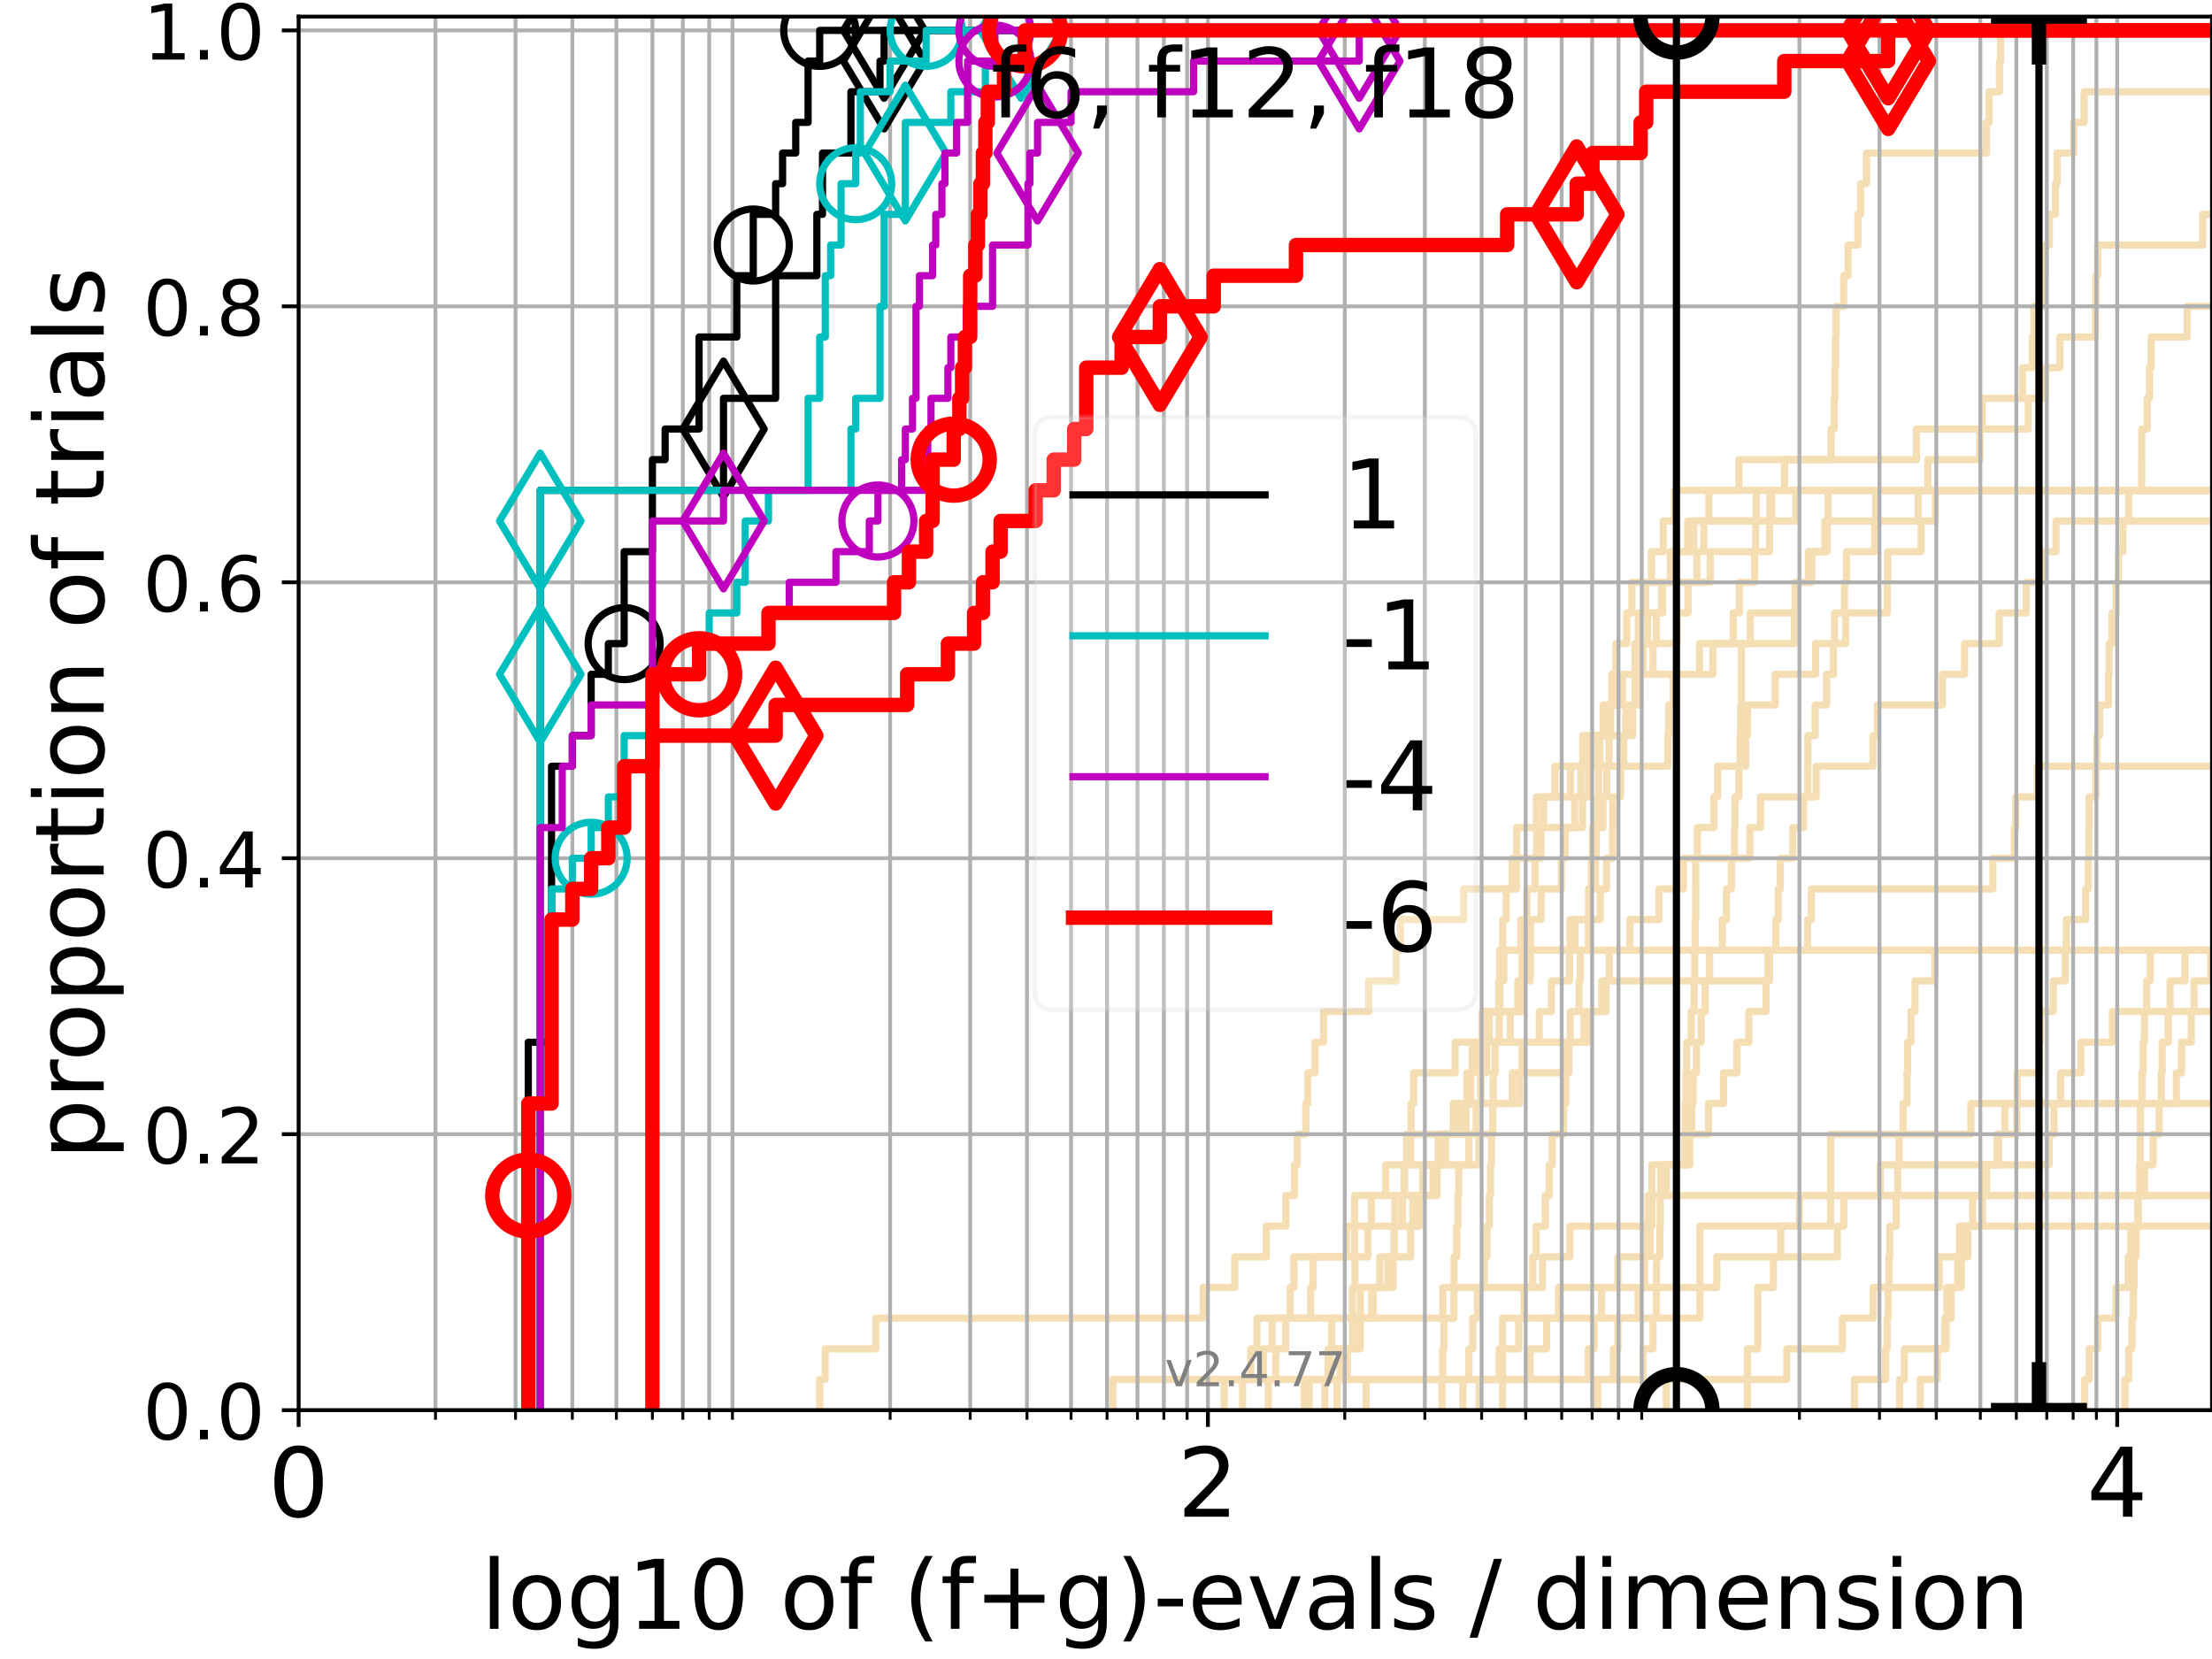 <?xml version="1.0" encoding="utf-8" standalone="no"?>
<!DOCTYPE svg PUBLIC "-//W3C//DTD SVG 1.1//EN"
  "http://www.w3.org/Graphics/SVG/1.1/DTD/svg11.dtd">
<!-- Created with matplotlib (https://matplotlib.org/) -->
<svg height="345.6pt" version="1.1" viewBox="0 0 460.8 345.6" width="460.8pt" xmlns="http://www.w3.org/2000/svg" xmlns:xlink="http://www.w3.org/1999/xlink">
 <defs>
  <style type="text/css">*{stroke-linecap:butt;stroke-linejoin:round;}</style>
 </defs>
 <g id="figure_1">
  <g id="patch_1">
   <path d="M 0 345.6 
L 460.8 345.6 
L 460.8 0 
L 0 0 
z
" style="fill:#ffffff;"/>
  </g>
  <g id="axes_1">
   <g id="patch_2">
    <path d="M 62.208 293.76 
L 460.8 293.76 
L 460.8 3.456 
L 62.208 3.456 
z
" style="fill:#ffffff;"/>
   </g>
   <g id="line2d_1">
    <path clip-path="url(#p30a9670709)" d="M 271.676 293.76 
L 271.676 287.373 
L 276.667 287.373 
L 276.667 280.985 
L 277.421 280.985 
L 277.421 274.598 
L 300.564 274.598 
L 300.564 268.211 
L 321.33 268.211 
L 321.33 261.823 
L 327.035 261.823 
L 327.035 255.436 
L 343.33 255.436 
L 343.33 249.049 
L 343.33 249.049 
L 343.33 249.049 
L 460.8 249.049 
" style="fill:none;stroke:#f5deb3;stroke-linecap:square;stroke-width:1.5;"/>
   </g>
   <g id="line2d_2"/>
   <g id="line2d_3">
    <path clip-path="url(#p30a9670709)" d="M 170.759 293.76 
L 170.759 287.373 
L 171.918 287.373 
L 171.918 280.985 
L 182.445 280.985 
L 182.445 274.598 
L 250.631 274.598 
L 250.631 268.211 
L 257.236 268.211 
L 257.236 261.823 
L 263.791 261.823 
L 263.791 255.436 
L 267.867 255.436 
L 267.867 249.049 
L 269.657 249.049 
L 269.657 242.661 
L 270.236 242.661 
L 270.236 236.274 
L 272.028 236.274 
L 272.028 229.887 
L 272.427 229.887 
L 272.427 223.499 
L 273.937 223.499 
L 273.937 217.112 
L 275.716 217.112 
L 275.716 210.725 
L 285.132 210.725 
L 285.132 204.337 
L 290.838 204.337 
L 290.838 197.95 
L 291.747 197.95 
L 291.747 191.563 
L 304.908 191.563 
L 304.908 185.175 
L 314.987 185.175 
L 314.987 178.788 
L 320.103 178.788 
L 320.103 172.401 
L 329.672 172.401 
L 329.672 166.013 
L 330.923 166.013 
L 330.923 159.626 
L 332.829 159.626 
L 332.829 153.239 
L 335.129 153.239 
L 335.129 146.851 
L 338.008 146.851 
L 338.008 140.464 
L 344.353 140.464 
L 344.353 134.077 
L 349.37 134.077 
L 349.37 127.69 
L 351.659 127.69 
L 351.659 121.302 
L 356.25 121.302 
L 356.25 114.915 
L 365.746 114.915 
L 365.746 108.528 
L 365.848 108.528 
L 365.848 102.14 
L 365.848 102.14 
L 365.848 102.14 
L 460.8 102.14 
" style="fill:none;stroke:#f5deb3;stroke-linecap:square;stroke-width:1.5;"/>
   </g>
   <g id="line2d_4">
    <path clip-path="url(#p30a9670709)" d="M 275.99 293.76 
L 275.99 287.373 
L 277.156 287.373 
L 277.156 280.985 
L 283.383 280.985 
L 283.383 274.598 
L 285.747 274.598 
L 285.747 268.211 
L 289.155 268.211 
L 289.155 261.823 
L 290.487 261.823 
L 290.487 255.436 
L 292.149 255.436 
L 292.149 249.049 
L 292.546 249.049 
L 292.546 242.661 
L 293.863 242.661 
L 293.863 236.274 
L 302.758 236.274 
L 302.758 229.887 
L 308.508 229.887 
L 308.508 223.499 
L 309.728 223.499 
L 309.728 217.112 
L 310.246 217.112 
L 310.246 210.725 
L 316.203 210.725 
L 316.203 204.337 
L 318.79 204.337 
L 318.79 197.95 
L 328.1 197.95 
L 328.1 191.563 
L 331.162 191.563 
L 331.162 185.175 
L 331.506 185.175 
L 331.506 178.788 
L 331.729 178.788 
L 331.729 172.401 
L 332.818 172.401 
L 332.818 166.013 
L 333 166.013 
L 333 159.626 
L 333.284 159.626 
L 333.284 153.239 
L 335.537 153.239 
L 335.537 146.851 
L 336.531 146.851 
L 336.531 140.464 
L 336.625 140.464 
L 336.625 134.077 
L 338.875 134.077 
L 338.875 127.69 
L 339.956 127.69 
L 339.956 121.302 
L 348.286 121.302 
L 348.286 114.915 
L 352.827 114.915 
L 352.827 108.528 
L 355.984 108.528 
L 355.984 102.14 
L 355.984 102.14 
L 355.984 102.14 
L 460.8 102.14 
" style="fill:none;stroke:#f5deb3;stroke-linecap:square;stroke-width:1.5;"/>
   </g>
   <g id="line2d_5"/>
   <g id="line2d_6"/>
   <g id="line2d_7">
    <path clip-path="url(#p30a9670709)" d="M 304.75 293.76 
L 304.75 287.373 
L 305.997 287.373 
L 305.997 280.985 
L 306.801 280.985 
L 306.801 274.598 
L 307.779 274.598 
L 307.779 268.211 
L 309.204 268.211 
L 309.204 261.823 
L 309.748 261.823 
L 309.748 255.436 
L 310.265 255.436 
L 310.265 249.049 
L 310.502 249.049 
L 310.502 242.661 
L 310.698 242.661 
L 310.698 236.274 
L 310.971 236.274 
L 310.971 229.887 
L 311.049 229.887 
L 311.049 223.499 
L 311.473 223.499 
L 311.473 217.112 
L 312.31 217.112 
L 312.31 210.725 
L 312.46 210.725 
L 312.46 204.337 
L 313.277 204.337 
L 313.277 197.95 
L 316.814 197.95 
L 316.814 191.563 
L 318.06 191.563 
L 318.06 185.175 
L 319.775 185.175 
L 319.775 178.788 
L 321.011 178.788 
L 321.011 172.401 
L 321.541 172.401 
L 321.541 166.013 
L 323.935 166.013 
L 323.935 159.626 
L 329.721 159.626 
L 329.721 153.239 
L 333.967 153.239 
L 333.967 146.851 
L 335.783 146.851 
L 335.783 140.464 
L 356.809 140.464 
L 356.809 134.077 
L 364.596 134.077 
L 364.596 127.69 
L 374.272 127.69 
L 374.272 121.302 
L 376.745 121.302 
L 376.745 114.915 
L 380.159 114.915 
L 380.159 108.528 
L 380.822 108.528 
L 380.822 102.14 
L 461.8 102.14 
" style="fill:none;stroke:#f5deb3;stroke-linecap:square;stroke-width:1.5;"/>
   </g>
   <g id="line2d_8">
    <path clip-path="url(#p30a9670709)" d="M 442.667 293.76 
L 442.667 287.373 
L 443.448 287.373 
L 443.448 280.985 
L 444.132 280.985 
L 444.132 274.598 
L 444.423 274.598 
L 444.423 268.211 
L 444.59 268.211 
L 444.59 261.823 
L 444.972 261.823 
L 444.972 255.436 
L 445.449 255.436 
L 445.449 249.049 
L 445.72 249.049 
L 445.72 242.661 
L 445.855 242.661 
L 445.855 236.274 
L 445.905 236.274 
L 445.905 229.887 
L 446.209 229.887 
L 446.209 223.499 
L 446.45 223.499 
L 446.45 217.112 
L 446.722 217.112 
L 446.722 210.725 
L 447.165 210.725 
L 447.165 204.337 
L 447.925 204.337 
L 447.925 197.95 
L 461.8 197.95 
" style="fill:none;stroke:#f5deb3;stroke-linecap:square;stroke-width:1.5;"/>
   </g>
   <g id="line2d_9">
    <path clip-path="url(#p30a9670709)" d="M 300.389 293.76 
L 300.389 287.373 
L 300.539 287.373 
L 300.539 280.985 
L 300.789 280.985 
L 300.789 274.598 
L 302.877 274.598 
L 302.877 268.211 
L 302.9 268.211 
L 302.9 261.823 
L 303.464 261.823 
L 303.464 255.436 
L 303.697 255.436 
L 303.697 249.049 
L 303.859 249.049 
L 303.859 242.661 
L 305.997 242.661 
L 305.997 236.274 
L 307.526 236.274 
L 307.526 229.887 
L 308.425 229.887 
L 308.425 223.499 
L 308.57 223.499 
L 308.57 217.112 
L 309.244 217.112 
L 309.244 210.725 
L 312.234 210.725 
L 312.234 204.337 
L 312.404 204.337 
L 312.404 197.95 
L 313.037 197.95 
L 313.037 191.563 
L 313.77 191.563 
L 313.77 185.175 
L 315.911 185.175 
L 315.911 178.788 
L 315.928 178.788 
L 315.928 172.401 
L 320.072 172.401 
L 320.072 166.013 
L 327.153 166.013 
L 327.153 159.626 
L 347.429 159.626 
L 347.429 153.239 
L 347.605 153.239 
L 347.605 146.851 
L 348.598 146.851 
L 348.598 140.464 
L 354.025 140.464 
L 354.025 134.077 
L 361.071 134.077 
L 361.071 127.69 
L 362.333 127.69 
L 362.333 121.302 
L 365.514 121.302 
L 365.514 114.915 
L 368.629 114.915 
L 368.629 108.528 
L 369.072 108.528 
L 369.072 102.14 
L 371.748 102.14 
L 371.748 95.753 
L 381.44 95.753 
L 381.44 89.366 
L 382.094 89.366 
L 382.094 82.978 
L 382.256 82.978 
L 382.256 76.591 
L 382.358 76.591 
L 382.358 70.204 
L 382.499 70.204 
L 382.499 63.816 
L 384.07 63.816 
L 384.07 57.429 
L 384.971 57.429 
L 384.971 51.042 
L 387.041 51.042 
L 387.041 44.654 
L 387.606 44.654 
L 387.606 38.267 
L 388.818 38.267 
L 388.818 31.88 
L 413.793 31.88 
L 413.793 25.492 
L 414.366 25.492 
L 414.366 19.105 
L 416.526 19.105 
L 416.526 12.718 
L 416.751 12.718 
L 416.751 6.33 
L 416.751 6.33 
L 416.751 6.33 
L 460.8 6.33 
" style="fill:none;stroke:#f5deb3;stroke-linecap:square;stroke-width:1.5;"/>
   </g>
   <g id="line2d_10">
    <path clip-path="url(#p30a9670709)" style="fill:none;stroke:#f5deb3;stroke-linecap:square;stroke-width:1.5;"/>
   </g>
   <g id="line2d_11">
    <path clip-path="url(#p30a9670709)" d="M 278.505 293.76 
L 278.505 287.373 
L 280.632 287.373 
L 280.632 280.985 
L 281.754 280.985 
L 281.754 274.598 
L 286.068 274.598 
L 286.068 268.211 
L 287.434 268.211 
L 287.434 261.823 
L 290.423 261.823 
L 290.423 255.436 
L 290.583 255.436 
L 290.583 249.049 
L 292.577 249.049 
L 292.577 242.661 
L 293.03 242.661 
L 293.03 236.274 
L 293.952 236.274 
L 293.952 229.887 
L 294.478 229.887 
L 294.478 223.499 
L 303.136 223.499 
L 303.136 217.112 
L 308.775 217.112 
L 308.775 210.725 
L 316.949 210.725 
L 316.949 204.337 
L 317.083 204.337 
L 317.083 197.95 
L 317.083 197.95 
L 317.083 197.95 
L 460.8 197.95 
" style="fill:none;stroke:#f5deb3;stroke-linecap:square;stroke-width:1.5;"/>
   </g>
   <g id="line2d_12">
    <path clip-path="url(#p30a9670709)" d="M 272.724 293.76 
L 272.724 287.373 
L 318.758 287.373 
L 318.758 280.985 
L 322.182 280.985 
L 322.182 274.598 
L 324.68 274.598 
L 324.68 268.211 
L 357.655 268.211 
L 357.655 261.823 
L 382.764 261.823 
L 382.764 255.436 
L 384.087 255.436 
L 384.087 249.049 
L 391.681 249.049 
L 391.681 242.661 
L 416.362 242.661 
L 416.362 236.274 
L 420.141 236.274 
L 420.141 229.887 
L 453.372 229.887 
L 453.372 223.499 
L 454.455 223.499 
L 454.455 217.112 
L 456.492 217.112 
L 456.492 210.725 
L 457.044 210.725 
L 457.044 204.337 
L 460.551 204.337 
L 460.551 197.95 
L 461.8 197.95 
" style="fill:none;stroke:#f5deb3;stroke-linecap:square;stroke-width:1.5;"/>
   </g>
   <g id="line2d_13">
    <path clip-path="url(#p30a9670709)" d="M 364.021 293.76 
L 364.021 287.373 
L 364.021 287.373 
L 364.021 280.985 
L 366.17 280.985 
L 366.17 274.598 
L 366.17 274.598 
L 366.17 268.211 
L 369.44 268.211 
L 369.44 261.823 
L 370.969 261.823 
L 370.969 255.436 
L 374.856 255.436 
L 374.856 249.049 
L 374.856 249.049 
L 374.856 249.049 
L 460.8 249.049 
" style="fill:none;stroke:#f5deb3;stroke-linecap:square;stroke-width:1.5;"/>
   </g>
   <g id="line2d_14">
    <path clip-path="url(#p30a9670709)" d="M 264.217 293.76 
L 264.217 287.373 
L 279.142 287.373 
L 279.142 280.985 
L 281.952 280.985 
L 281.952 274.598 
L 283.383 274.598 
L 283.383 268.211 
L 290.199 268.211 
L 290.199 261.823 
L 293.863 261.823 
L 293.863 255.436 
L 294.332 255.436 
L 294.332 249.049 
L 299.396 249.049 
L 299.396 242.661 
L 300.187 242.661 
L 300.187 236.274 
L 304.135 236.274 
L 304.135 229.887 
L 305.578 229.887 
L 305.578 223.499 
L 306.693 223.499 
L 306.693 217.112 
L 329.967 217.112 
L 329.967 210.725 
L 334.585 210.725 
L 334.585 204.337 
L 368.625 204.337 
L 368.625 197.95 
L 376.556 197.95 
L 376.556 191.563 
L 377.334 191.563 
L 377.334 185.175 
L 415.16 185.175 
L 415.16 178.788 
L 419.632 178.788 
L 419.632 172.401 
L 419.928 172.401 
L 419.928 166.013 
L 424.419 166.013 
L 424.419 159.626 
L 424.419 159.626 
L 424.419 159.626 
L 460.8 159.626 
" style="fill:none;stroke:#f5deb3;stroke-linecap:square;stroke-width:1.5;"/>
   </g>
   <g id="line2d_15"/>
   <g id="line2d_16">
    <path clip-path="url(#p30a9670709)" d="M 395.731 293.76 
L 395.731 287.373 
L 396.717 287.373 
L 396.717 280.985 
L 405.413 280.985 
L 405.413 274.598 
L 405.563 274.598 
L 405.563 268.211 
L 407.831 268.211 
L 407.831 261.823 
L 408.188 261.823 
L 408.188 255.436 
L 412.975 255.436 
L 412.975 249.049 
L 413.049 249.049 
L 413.049 242.661 
L 426.891 242.661 
L 426.891 236.274 
L 427.89 236.274 
L 427.89 229.887 
L 429.253 229.887 
L 429.253 223.499 
L 433.468 223.499 
L 433.468 217.112 
L 440.052 217.112 
L 440.052 210.725 
L 461.8 210.725 
" style="fill:none;stroke:#f5deb3;stroke-linecap:square;stroke-width:1.5;"/>
   </g>
   <g id="line2d_17">
    <path clip-path="url(#p30a9670709)" d="M 400.012 293.76 
L 400.012 287.373 
L 403.556 287.373 
L 403.556 280.985 
L 405.134 280.985 
L 405.134 274.598 
L 406.449 274.598 
L 406.449 268.211 
L 408.579 268.211 
L 408.579 261.823 
L 408.697 261.823 
L 408.697 255.436 
L 410.953 255.436 
L 410.953 249.049 
L 413.837 249.049 
L 413.837 242.661 
L 416.017 242.661 
L 416.017 236.274 
L 417.65 236.274 
L 417.65 229.887 
L 420.228 229.887 
L 420.228 223.499 
L 424.867 223.499 
L 424.867 217.112 
L 424.996 217.112 
L 424.996 210.725 
L 427.728 210.725 
L 427.728 204.337 
L 430.209 204.337 
L 430.209 197.95 
L 430.462 197.95 
L 430.462 191.563 
L 434.479 191.563 
L 434.479 185.175 
L 435.036 185.175 
L 435.036 178.788 
L 435.127 178.788 
L 435.127 172.401 
L 435.204 172.401 
L 435.204 166.013 
L 436.593 166.013 
L 436.593 159.626 
L 436.78 159.626 
L 436.78 153.239 
L 437.373 153.239 
L 437.373 146.851 
L 439.246 146.851 
L 439.246 140.464 
L 439.356 140.464 
L 439.356 134.077 
L 439.987 134.077 
L 439.987 127.69 
L 440.83 127.69 
L 440.83 121.302 
L 441.301 121.302 
L 441.301 114.915 
L 442.257 114.915 
L 442.257 108.528 
L 443.443 108.528 
L 443.443 102.14 
L 446.146 102.14 
L 446.146 95.753 
L 446.162 95.753 
L 446.162 89.366 
L 447.307 89.366 
L 447.307 82.978 
L 447.796 82.978 
L 447.796 76.591 
L 448.115 76.591 
L 448.115 70.204 
L 455.61 70.204 
L 455.61 63.816 
L 461.8 63.816 
" style="fill:none;stroke:#f5deb3;stroke-linecap:square;stroke-width:1.5;"/>
   </g>
   <g id="line2d_18">
    <path clip-path="url(#p30a9670709)" d="M 231.835 293.76 
L 231.835 287.373 
L 260.545 287.373 
L 260.545 280.985 
L 261.848 280.985 
L 261.848 274.598 
L 268.744 274.598 
L 268.744 268.211 
L 269.55 268.211 
L 269.55 261.823 
L 282.187 261.823 
L 282.187 255.436 
L 285.675 255.436 
L 285.675 249.049 
L 288.656 249.049 
L 288.656 242.661 
L 299.576 242.661 
L 299.576 236.274 
L 302.971 236.274 
L 302.971 229.887 
L 316.561 229.887 
L 316.561 223.499 
L 317.083 223.499 
L 317.083 217.112 
L 320.644 217.112 
L 320.644 210.725 
L 323.177 210.725 
L 323.177 204.337 
L 326.943 204.337 
L 326.943 197.95 
L 327.062 197.95 
L 327.062 191.563 
L 333.351 191.563 
L 333.351 185.175 
L 334.662 185.175 
L 334.662 178.788 
L 335.921 178.788 
L 335.921 172.401 
L 335.942 172.401 
L 335.942 166.013 
L 337.593 166.013 
L 337.593 159.626 
L 338.249 159.626 
L 338.249 153.239 
L 340.109 153.239 
L 340.109 146.851 
L 340.642 146.851 
L 340.642 140.464 
L 342.281 140.464 
L 342.281 134.077 
L 343.215 134.077 
L 343.215 127.69 
L 346.127 127.69 
L 346.127 121.302 
L 347.955 121.302 
L 347.955 114.915 
L 351.572 114.915 
L 351.572 108.528 
L 368.725 108.528 
L 368.725 102.14 
L 368.725 102.14 
L 368.725 102.14 
L 460.8 102.14 
" style="fill:none;stroke:#f5deb3;stroke-linecap:square;stroke-width:1.5;"/>
   </g>
   <g id="line2d_19">
    <path clip-path="url(#p30a9670709)" d="M 434.291 293.76 
L 434.291 291.631 
L 434.291 291.631 
L 434.291 289.502 
L 434.291 289.502 
L 434.291 287.373 
L 435.223 287.373 
L 435.223 285.244 
L 435.223 285.244 
L 435.223 283.114 
L 435.223 283.114 
L 435.223 280.985 
L 436.964 280.985 
L 436.964 278.856 
L 436.964 278.856 
L 436.964 276.727 
L 436.964 276.727 
L 436.964 274.598 
L 440.802 274.598 
L 440.802 272.469 
L 440.802 272.469 
L 440.802 270.34 
L 440.802 270.34 
L 440.802 268.211 
L 443.354 268.211 
L 443.354 266.082 
L 443.354 266.082 
L 443.354 263.952 
L 443.354 263.952 
L 443.354 261.823 
L 443.885 261.823 
L 443.885 259.694 
L 443.885 259.694 
L 443.885 257.565 
L 443.885 257.565 
L 443.885 255.436 
L 445.309 255.436 
L 445.309 253.307 
L 445.309 253.307 
L 445.309 251.178 
L 445.309 251.178 
L 445.309 249.049 
L 446.735 249.049 
L 446.735 246.92 
L 446.735 246.92 
L 446.735 244.79 
L 446.735 244.79 
L 446.735 242.661 
L 448.544 242.661 
L 448.544 240.532 
L 448.544 240.532 
L 448.544 238.403 
L 448.544 238.403 
L 448.544 236.274 
L 449.807 236.274 
L 449.807 234.145 
L 449.807 234.145 
L 449.807 232.016 
L 449.807 232.016 
L 449.807 229.887 
L 450.243 229.887 
L 450.243 227.758 
L 450.243 227.758 
L 450.243 225.629 
L 450.243 225.629 
L 450.243 223.499 
L 450.417 223.499 
L 450.417 221.37 
L 450.417 221.37 
L 450.417 219.241 
L 450.417 219.241 
L 450.417 217.112 
L 451.681 217.112 
L 451.681 214.983 
L 451.681 214.983 
L 451.681 212.854 
L 451.681 212.854 
L 451.681 210.725 
L 452.081 210.725 
L 452.081 208.596 
L 452.081 208.596 
L 452.081 206.467 
L 452.081 206.467 
L 452.081 204.337 
L 455.169 204.337 
L 455.169 202.208 
L 455.169 202.208 
L 455.169 200.079 
L 455.169 200.079 
L 455.169 197.95 
L 455.169 197.95 
L 455.169 197.95 
L 460.8 197.95 
" style="fill:none;stroke:#f5deb3;stroke-linecap:square;stroke-width:1.5;"/>
   </g>
   <g id="line2d_20">
    <path clip-path="url(#p30a9670709)" d="M 258.854 293.76 
L 258.854 287.373 
L 265.763 287.373 
L 265.763 280.985 
L 267.811 280.985 
L 267.811 274.598 
L 281.715 274.598 
L 281.715 268.211 
L 282.265 268.211 
L 282.265 261.823 
L 284.949 261.823 
L 284.949 255.436 
L 295.679 255.436 
L 295.679 249.049 
L 296.378 249.049 
L 296.378 242.661 
L 308.072 242.661 
L 308.072 236.274 
L 310.952 236.274 
L 310.952 229.887 
L 315.04 229.887 
L 315.04 223.499 
L 326.824 223.499 
L 326.824 217.112 
L 330.707 217.112 
L 330.707 210.725 
L 333.666 210.725 
L 333.666 204.337 
L 335.247 204.337 
L 335.247 197.95 
L 339.521 197.95 
L 339.521 191.563 
L 345.594 191.563 
L 345.594 185.175 
L 350.671 185.175 
L 350.671 178.788 
L 364.516 178.788 
L 364.516 172.401 
L 366.745 172.401 
L 366.745 166.013 
L 378.344 166.013 
L 378.344 159.626 
L 390.181 159.626 
L 390.181 153.239 
L 391.097 153.239 
L 391.097 146.851 
L 404.645 146.851 
L 404.645 140.464 
L 409.257 140.464 
L 409.257 134.077 
L 416.474 134.077 
L 416.474 127.69 
L 422.108 127.69 
L 422.108 121.302 
L 425.397 121.302 
L 425.397 114.915 
L 428.303 114.915 
L 428.303 108.528 
L 428.303 108.528 
L 428.303 108.528 
L 460.8 108.528 
" style="fill:none;stroke:#f5deb3;stroke-linecap:square;stroke-width:1.5;"/>
   </g>
   <g id="line2d_21"/>
   <g id="line2d_22">
    <path clip-path="url(#p30a9670709)" d="M 255.024 293.76 
L 255.024 287.373 
L 263.174 287.373 
L 263.174 280.985 
L 264.997 280.985 
L 264.997 274.598 
L 273.018 274.598 
L 273.018 268.211 
L 273.553 268.211 
L 273.553 261.823 
L 280.469 261.823 
L 280.469 255.436 
L 282.187 255.436 
L 282.187 249.049 
L 298.538 249.049 
L 298.538 242.661 
L 301.161 242.661 
L 301.161 236.274 
L 305.379 236.274 
L 305.379 229.887 
L 306.369 229.887 
L 306.369 223.499 
L 307.144 223.499 
L 307.144 217.112 
L 314.615 217.112 
L 314.615 210.725 
L 317.134 210.725 
L 317.134 204.337 
L 317.847 204.337 
L 317.847 197.95 
L 318.822 197.95 
L 318.822 191.563 
L 321.027 191.563 
L 321.027 185.175 
L 325.261 185.175 
L 325.261 178.788 
L 326.05 178.788 
L 326.05 172.401 
L 328.036 172.401 
L 328.036 166.013 
L 329.337 166.013 
L 329.337 159.626 
L 331.162 159.626 
L 331.162 153.239 
L 338.707 153.239 
L 338.707 146.851 
L 341.603 146.851 
L 341.603 140.464 
L 341.889 140.464 
L 341.889 134.077 
L 345.046 134.077 
L 345.046 127.69 
L 346.341 127.69 
L 346.341 121.302 
L 353.49 121.302 
L 353.49 114.915 
L 354.943 114.915 
L 354.943 108.528 
L 374.101 108.528 
L 374.101 102.14 
L 374.101 102.14 
L 374.101 102.14 
L 460.8 102.14 
" style="fill:none;stroke:#f5deb3;stroke-linecap:square;stroke-width:1.5;"/>
   </g>
   <g id="line2d_23">
    <path clip-path="url(#p30a9670709)" d="M 386.306 293.76 
L 386.306 287.373 
L 392.812 287.373 
L 392.812 280.985 
L 393.125 280.985 
L 393.125 274.598 
L 393.346 274.598 
L 393.346 268.211 
L 393.498 268.211 
L 393.498 261.823 
L 393.646 261.823 
L 393.646 255.436 
L 395.009 255.436 
L 395.009 249.049 
L 395.311 249.049 
L 395.311 242.661 
L 395.61 242.661 
L 395.61 236.274 
L 396.445 236.274 
L 396.445 229.887 
L 397.262 229.887 
L 397.262 223.499 
L 397.398 223.499 
L 397.398 217.112 
L 398.072 217.112 
L 398.072 210.725 
L 398.936 210.725 
L 398.936 204.337 
L 403.076 204.337 
L 403.076 197.95 
L 403.076 197.95 
L 403.076 197.95 
L 460.8 197.95 
" style="fill:none;stroke:#f5deb3;stroke-linecap:square;stroke-width:1.5;"/>
   </g>
   <g id="line2d_24">
    <path clip-path="url(#p30a9670709)" d="M 332.473 293.76 
L 332.473 287.373 
L 336.111 287.373 
L 336.111 280.985 
L 337.05 280.985 
L 337.05 274.598 
L 341.251 274.598 
L 341.251 268.211 
L 342.607 268.211 
L 342.607 261.823 
L 343.726 261.823 
L 343.726 255.436 
L 344.136 255.436 
L 344.136 249.049 
L 347.14 249.049 
L 347.14 242.661 
L 351.673 242.661 
L 351.673 236.274 
L 352.425 236.274 
L 352.425 229.887 
L 352.694 229.887 
L 352.694 223.499 
L 353.393 223.499 
L 353.393 217.112 
L 354.379 217.112 
L 354.379 210.725 
L 355.209 210.725 
L 355.209 204.337 
L 356.14 204.337 
L 356.14 197.95 
L 358.789 197.95 
L 358.789 191.563 
L 359.655 191.563 
L 359.655 185.175 
L 360.684 185.175 
L 360.684 178.788 
L 361.334 178.788 
L 361.334 172.401 
L 361.409 172.401 
L 361.409 166.013 
L 362.244 166.013 
L 362.244 159.626 
L 362.484 159.626 
L 362.484 153.239 
L 362.617 153.239 
L 362.617 146.851 
L 362.766 146.851 
L 362.766 140.464 
L 362.777 140.464 
L 362.777 134.077 
L 373.815 134.077 
L 373.815 127.69 
L 373.954 127.69 
L 373.954 121.302 
L 377.427 121.302 
L 377.427 114.915 
L 380.633 114.915 
L 380.633 108.528 
L 399.581 108.528 
L 399.581 102.14 
L 401.603 102.14 
L 401.603 95.753 
L 412.439 95.753 
L 412.439 89.366 
L 412.928 89.366 
L 412.928 82.978 
L 421.327 82.978 
L 421.327 76.591 
L 423.364 76.591 
L 423.364 70.204 
L 423.714 70.204 
L 423.714 63.816 
L 425.446 63.816 
L 425.446 57.429 
L 426.071 57.429 
L 426.071 51.042 
L 426.915 51.042 
L 426.915 44.654 
L 428.192 44.654 
L 428.192 38.267 
L 428.526 38.267 
L 428.526 31.88 
L 431.984 31.88 
L 431.984 25.492 
L 434.166 25.492 
L 434.166 19.105 
L 461.8 19.105 
" style="fill:none;stroke:#f5deb3;stroke-linecap:square;stroke-width:1.5;"/>
   </g>
   <g id="line2d_25">
    <path clip-path="url(#p30a9670709)" style="fill:none;stroke:#f5deb3;stroke-linecap:square;stroke-width:1.5;"/>
   </g>
   <g id="line2d_26">
    <path clip-path="url(#p30a9670709)" d="M 332.829 293.76 
L 332.829 287.373 
L 342.281 287.373 
L 342.281 280.985 
L 344.353 280.985 
L 344.353 274.598 
L 345.046 274.598 
L 345.046 268.211 
L 345.097 268.211 
L 345.097 261.823 
L 345.786 261.823 
L 345.786 255.436 
L 345.861 255.436 
L 345.861 249.049 
L 345.97 249.049 
L 345.97 242.661 
L 350.929 242.661 
L 350.929 236.274 
L 351.01 236.274 
L 351.01 229.887 
L 351.23 229.887 
L 351.23 223.499 
L 351.354 223.499 
L 351.354 217.112 
L 352.318 217.112 
L 352.318 210.725 
L 352.926 210.725 
L 352.926 204.337 
L 353.031 204.337 
L 353.031 197.95 
L 353.135 197.95 
L 353.135 191.563 
L 353.247 191.563 
L 353.247 185.175 
L 353.261 185.175 
L 353.261 178.788 
L 353.579 178.788 
L 353.579 172.401 
L 357.044 172.401 
L 357.044 166.013 
L 357.823 166.013 
L 357.823 159.626 
L 363.661 159.626 
L 363.661 153.239 
L 364.021 153.239 
L 364.021 146.851 
L 369.818 146.851 
L 369.818 140.464 
L 378.227 140.464 
L 378.227 134.077 
L 384.495 134.077 
L 384.495 127.69 
L 393.141 127.69 
L 393.141 121.302 
L 393.254 121.302 
L 393.254 114.915 
L 400.203 114.915 
L 400.203 108.528 
L 403.161 108.528 
L 403.161 102.14 
L 403.161 102.14 
L 403.161 102.14 
L 460.8 102.14 
" style="fill:none;stroke:#f5deb3;stroke-linecap:square;stroke-width:1.5;"/>
   </g>
   <g id="line2d_27">
    <path clip-path="url(#p30a9670709)" d="M 284.582 293.76 
L 284.582 287.373 
L 330.875 287.373 
L 330.875 280.985 
L 332.068 280.985 
L 332.068 274.598 
L 333.621 274.598 
L 333.621 268.211 
L 337.039 268.211 
L 337.039 261.823 
L 343.126 261.823 
L 343.126 255.436 
L 343.814 255.436 
L 343.814 249.049 
L 344.101 249.049 
L 344.101 242.661 
L 352.019 242.661 
L 352.019 236.274 
L 355.919 236.274 
L 355.919 229.887 
L 359.037 229.887 
L 359.037 223.499 
L 361.857 223.499 
L 361.857 217.112 
L 364.309 217.112 
L 364.309 210.725 
L 367.896 210.725 
L 367.896 204.337 
L 368.274 204.337 
L 368.274 197.95 
L 369.934 197.95 
L 369.934 191.563 
L 370.445 191.563 
L 370.445 185.175 
L 370.873 185.175 
L 370.873 178.788 
L 373.472 178.788 
L 373.472 172.401 
L 375.715 172.401 
L 375.715 166.013 
L 376.588 166.013 
L 376.588 159.626 
L 376.616 159.626 
L 376.616 153.239 
L 378.14 153.239 
L 378.14 146.851 
L 380.515 146.851 
L 380.515 140.464 
L 381.945 140.464 
L 381.945 134.077 
L 382.152 134.077 
L 382.152 127.69 
L 384.251 127.69 
L 384.251 121.302 
L 384.667 121.302 
L 384.667 114.915 
L 390.548 114.915 
L 390.548 108.528 
L 390.741 108.528 
L 390.741 102.14 
L 390.741 102.14 
L 390.741 102.14 
L 460.8 102.14 
" style="fill:none;stroke:#f5deb3;stroke-linecap:square;stroke-width:1.5;"/>
   </g>
   <g id="line2d_28">
    <path clip-path="url(#p30a9670709)" d="M 308.114 293.76 
L 308.114 287.373 
L 312.31 287.373 
L 312.31 280.985 
L 316.391 280.985 
L 316.391 274.598 
L 317.5 274.598 
L 317.5 268.211 
L 319.301 268.211 
L 319.301 261.823 
L 320.009 261.823 
L 320.009 255.436 
L 321.915 255.436 
L 321.915 249.049 
L 322.726 249.049 
L 322.726 242.661 
L 323.35 242.661 
L 323.35 236.274 
L 325.739 236.274 
L 325.739 229.887 
L 326.185 229.887 
L 326.185 223.499 
L 326.252 223.499 
L 326.252 217.112 
L 327.101 217.112 
L 327.101 210.725 
L 328.937 210.725 
L 328.937 204.337 
L 329.225 204.337 
L 329.225 197.95 
L 330.899 197.95 
L 330.899 191.563 
L 330.911 191.563 
L 330.911 185.175 
L 332.37 185.175 
L 332.37 178.788 
L 332.531 178.788 
L 332.531 172.401 
L 333.934 172.401 
L 333.934 166.013 
L 334.716 166.013 
L 334.716 159.626 
L 335.183 159.626 
L 335.183 153.239 
L 335.334 153.239 
L 335.334 146.851 
L 335.825 146.851 
L 335.825 140.464 
L 340.566 140.464 
L 340.566 134.077 
L 341.288 134.077 
L 341.288 127.69 
L 342.813 127.69 
L 342.813 121.302 
L 344.041 121.302 
L 344.041 114.915 
L 346.473 114.915 
L 346.473 108.528 
L 348.862 108.528 
L 348.862 102.14 
L 362.233 102.14 
L 362.233 95.753 
L 399.228 95.753 
L 399.228 89.366 
L 422.529 89.366 
L 422.529 82.978 
L 426.1 82.978 
L 426.1 76.591 
L 429.136 76.591 
L 429.136 70.204 
L 436.525 70.204 
L 436.525 63.816 
L 436.617 63.816 
L 436.617 57.429 
L 436.979 57.429 
L 436.979 51.042 
L 458.866 51.042 
L 458.866 44.654 
L 461.179 44.654 
L 461.179 38.267 
L 461.8 38.267 
" style="fill:none;stroke:#f5deb3;stroke-linecap:square;stroke-width:1.5;"/>
   </g>
   <g id="line2d_29">
    <path clip-path="url(#p30a9670709)" d="M 313 293.76 
L 313 287.373 
L 313 287.373 
L 313 280.985 
L 313 280.985 
L 313 274.598 
L 354.121 274.598 
L 354.121 268.211 
L 354.121 268.211 
L 354.121 261.823 
L 354.121 261.823 
L 354.121 255.436 
L 381.342 255.436 
L 381.342 249.049 
L 381.342 249.049 
L 381.342 242.661 
L 381.342 242.661 
L 381.342 236.274 
L 410.567 236.274 
L 410.567 229.887 
L 410.567 229.887 
L 410.567 229.887 
L 460.8 229.887 
" style="fill:none;stroke:#f5deb3;stroke-linecap:square;stroke-width:1.5;"/>
   </g>
   <g id="line2d_30">
    <path clip-path="url(#p30a9670709)" d="M 347.116 293.76 
L 347.116 287.373 
L 372.202 287.373 
L 372.202 280.985 
L 383.796 280.985 
L 383.796 274.598 
L 390.209 274.598 
L 390.209 268.211 
L 403.969 268.211 
L 403.969 261.823 
L 409.956 261.823 
L 409.956 255.436 
L 409.956 255.436 
L 409.956 255.436 
L 460.8 255.436 
" style="fill:none;stroke:#f5deb3;stroke-linecap:square;stroke-width:1.5;"/>
   </g>
   <g id="matplotlib.axis_1">
    <g id="xtick_1">
     <g id="line2d_31">
      <path clip-path="url(#p30a9670709)" d="M 62.208 293.76 
L 62.208 3.456 
" style="fill:none;stroke:#b0b0b0;stroke-linecap:square;stroke-width:0.8;"/>
     </g>
     <g id="line2d_32">
      <defs>
       <path d="M 0 0 
L 0 3.5 
" id="m6b443611ac" style="stroke:#000000;stroke-width:0.8;"/>
      </defs>
      <g>
       <use style="stroke:#000000;stroke-width:0.8;" x="62.208" xlink:href="#m6b443611ac" y="293.76"/>
      </g>
     </g>
     <g id="text_1">
      <!-- 0 -->
      <g transform="translate(55.846 315.957)scale(0.2 -0.2)">
       <defs>
        <path d="M 31.781 66.406 
Q 24.172 66.406 20.328 58.906 
Q 16.5 51.422 16.5 36.375 
Q 16.5 21.391 20.328 13.891 
Q 24.172 6.391 31.781 6.391 
Q 39.453 6.391 43.281 13.891 
Q 47.125 21.391 47.125 36.375 
Q 47.125 51.422 43.281 58.906 
Q 39.453 66.406 31.781 66.406 
z
M 31.781 74.219 
Q 44.047 74.219 50.516 64.516 
Q 56.984 54.828 56.984 36.375 
Q 56.984 17.969 50.516 8.266 
Q 44.047 -1.422 31.781 -1.422 
Q 19.531 -1.422 13.062 8.266 
Q 6.594 17.969 6.594 36.375 
Q 6.594 54.828 13.062 64.516 
Q 19.531 74.219 31.781 74.219 
z
" id="DejaVuSans-48"/>
       </defs>
       <use xlink:href="#DejaVuSans-48"/>
      </g>
     </g>
    </g>
    <g id="xtick_2">
     <g id="line2d_33">
      <path clip-path="url(#p30a9670709)" d="M 251.63 293.76 
L 251.63 3.456 
" style="fill:none;stroke:#b0b0b0;stroke-linecap:square;stroke-width:0.8;"/>
     </g>
     <g id="line2d_34">
      <g>
       <use style="stroke:#000000;stroke-width:0.8;" x="251.63" xlink:href="#m6b443611ac" y="293.76"/>
      </g>
     </g>
     <g id="text_2">
      <!-- 2 -->
      <g transform="translate(245.268 315.957)scale(0.2 -0.2)">
       <defs>
        <path d="M 19.188 8.297 
L 53.609 8.297 
L 53.609 0 
L 7.328 0 
L 7.328 8.297 
Q 12.938 14.109 22.625 23.891 
Q 32.328 33.688 34.812 36.531 
Q 39.547 41.844 41.422 45.531 
Q 43.312 49.219 43.312 52.781 
Q 43.312 58.594 39.234 62.25 
Q 35.156 65.922 28.609 65.922 
Q 23.969 65.922 18.812 64.312 
Q 13.672 62.703 7.812 59.422 
L 7.812 69.391 
Q 13.766 71.781 18.938 73 
Q 24.125 74.219 28.422 74.219 
Q 39.75 74.219 46.484 68.547 
Q 53.219 62.891 53.219 53.422 
Q 53.219 48.922 51.531 44.891 
Q 49.859 40.875 45.406 35.406 
Q 44.188 33.984 37.641 27.219 
Q 31.109 20.453 19.188 8.297 
z
" id="DejaVuSans-50"/>
       </defs>
       <use xlink:href="#DejaVuSans-50"/>
      </g>
     </g>
    </g>
    <g id="xtick_3">
     <g id="line2d_35">
      <path clip-path="url(#p30a9670709)" d="M 441.053 293.76 
L 441.053 3.456 
" style="fill:none;stroke:#b0b0b0;stroke-linecap:square;stroke-width:0.8;"/>
     </g>
     <g id="line2d_36">
      <g>
       <use style="stroke:#000000;stroke-width:0.8;" x="441.053" xlink:href="#m6b443611ac" y="293.76"/>
      </g>
     </g>
     <g id="text_3">
      <!-- 4 -->
      <g transform="translate(434.69 315.957)scale(0.2 -0.2)">
       <defs>
        <path d="M 37.797 64.312 
L 12.891 25.391 
L 37.797 25.391 
z
M 35.203 72.906 
L 47.609 72.906 
L 47.609 25.391 
L 58.016 25.391 
L 58.016 17.188 
L 47.609 17.188 
L 47.609 0 
L 37.797 0 
L 37.797 17.188 
L 4.891 17.188 
L 4.891 26.703 
z
" id="DejaVuSans-52"/>
       </defs>
       <use xlink:href="#DejaVuSans-52"/>
      </g>
     </g>
    </g>
    <g id="xtick_4">
     <g id="line2d_37">
      <path clip-path="url(#p30a9670709)" d="M 90.719 293.76 
L 90.719 3.456 
" style="fill:none;stroke:#b0b0b0;stroke-linecap:square;stroke-width:0.8;"/>
     </g>
     <g id="line2d_38">
      <defs>
       <path d="M 0 0 
L 0 2 
" id="m11fa530849" style="stroke:#000000;stroke-width:0.6;"/>
      </defs>
      <g>
       <use style="stroke:#000000;stroke-width:0.6;" x="90.719" xlink:href="#m11fa530849" y="293.76"/>
      </g>
     </g>
    </g>
    <g id="xtick_5">
     <g id="line2d_39">
      <path clip-path="url(#p30a9670709)" d="M 107.397 293.76 
L 107.397 3.456 
" style="fill:none;stroke:#b0b0b0;stroke-linecap:square;stroke-width:0.8;"/>
     </g>
     <g id="line2d_40">
      <g>
       <use style="stroke:#000000;stroke-width:0.6;" x="107.397" xlink:href="#m11fa530849" y="293.76"/>
      </g>
     </g>
    </g>
    <g id="xtick_6">
     <g id="line2d_41">
      <path clip-path="url(#p30a9670709)" d="M 119.23 293.76 
L 119.23 3.456 
" style="fill:none;stroke:#b0b0b0;stroke-linecap:square;stroke-width:0.8;"/>
     </g>
     <g id="line2d_42">
      <g>
       <use style="stroke:#000000;stroke-width:0.6;" x="119.23" xlink:href="#m11fa530849" y="293.76"/>
      </g>
     </g>
    </g>
    <g id="xtick_7">
     <g id="line2d_43">
      <path clip-path="url(#p30a9670709)" d="M 128.408 293.76 
L 128.408 3.456 
" style="fill:none;stroke:#b0b0b0;stroke-linecap:square;stroke-width:0.8;"/>
     </g>
     <g id="line2d_44">
      <g>
       <use style="stroke:#000000;stroke-width:0.6;" x="128.408" xlink:href="#m11fa530849" y="293.76"/>
      </g>
     </g>
    </g>
    <g id="xtick_8">
     <g id="line2d_45">
      <path clip-path="url(#p30a9670709)" d="M 135.908 293.76 
L 135.908 3.456 
" style="fill:none;stroke:#b0b0b0;stroke-linecap:square;stroke-width:0.8;"/>
     </g>
     <g id="line2d_46">
      <g>
       <use style="stroke:#000000;stroke-width:0.6;" x="135.908" xlink:href="#m11fa530849" y="293.76"/>
      </g>
     </g>
    </g>
    <g id="xtick_9">
     <g id="line2d_47">
      <path clip-path="url(#p30a9670709)" d="M 142.248 293.76 
L 142.248 3.456 
" style="fill:none;stroke:#b0b0b0;stroke-linecap:square;stroke-width:0.8;"/>
     </g>
     <g id="line2d_48">
      <g>
       <use style="stroke:#000000;stroke-width:0.6;" x="142.248" xlink:href="#m11fa530849" y="293.76"/>
      </g>
     </g>
    </g>
    <g id="xtick_10">
     <g id="line2d_49">
      <path clip-path="url(#p30a9670709)" d="M 147.741 293.76 
L 147.741 3.456 
" style="fill:none;stroke:#b0b0b0;stroke-linecap:square;stroke-width:0.8;"/>
     </g>
     <g id="line2d_50">
      <g>
       <use style="stroke:#000000;stroke-width:0.6;" x="147.741" xlink:href="#m11fa530849" y="293.76"/>
      </g>
     </g>
    </g>
    <g id="xtick_11">
     <g id="line2d_51">
      <path clip-path="url(#p30a9670709)" d="M 152.585 293.76 
L 152.585 3.456 
" style="fill:none;stroke:#b0b0b0;stroke-linecap:square;stroke-width:0.8;"/>
     </g>
     <g id="line2d_52">
      <g>
       <use style="stroke:#000000;stroke-width:0.6;" x="152.585" xlink:href="#m11fa530849" y="293.76"/>
      </g>
     </g>
    </g>
    <g id="xtick_12">
     <g id="line2d_53">
      <path clip-path="url(#p30a9670709)" d="M 185.43 293.76 
L 185.43 3.456 
" style="fill:none;stroke:#b0b0b0;stroke-linecap:square;stroke-width:0.8;"/>
     </g>
     <g id="line2d_54">
      <g>
       <use style="stroke:#000000;stroke-width:0.6;" x="185.43" xlink:href="#m11fa530849" y="293.76"/>
      </g>
     </g>
    </g>
    <g id="xtick_13">
     <g id="line2d_55">
      <path clip-path="url(#p30a9670709)" d="M 202.108 293.76 
L 202.108 3.456 
" style="fill:none;stroke:#b0b0b0;stroke-linecap:square;stroke-width:0.8;"/>
     </g>
     <g id="line2d_56">
      <g>
       <use style="stroke:#000000;stroke-width:0.6;" x="202.108" xlink:href="#m11fa530849" y="293.76"/>
      </g>
     </g>
    </g>
    <g id="xtick_14">
     <g id="line2d_57">
      <path clip-path="url(#p30a9670709)" d="M 213.941 293.76 
L 213.941 3.456 
" style="fill:none;stroke:#b0b0b0;stroke-linecap:square;stroke-width:0.8;"/>
     </g>
     <g id="line2d_58">
      <g>
       <use style="stroke:#000000;stroke-width:0.6;" x="213.941" xlink:href="#m11fa530849" y="293.76"/>
      </g>
     </g>
    </g>
    <g id="xtick_15">
     <g id="line2d_59">
      <path clip-path="url(#p30a9670709)" d="M 223.119 293.76 
L 223.119 3.456 
" style="fill:none;stroke:#b0b0b0;stroke-linecap:square;stroke-width:0.8;"/>
     </g>
     <g id="line2d_60">
      <g>
       <use style="stroke:#000000;stroke-width:0.6;" x="223.119" xlink:href="#m11fa530849" y="293.76"/>
      </g>
     </g>
    </g>
    <g id="xtick_16">
     <g id="line2d_61">
      <path clip-path="url(#p30a9670709)" d="M 230.619 293.76 
L 230.619 3.456 
" style="fill:none;stroke:#b0b0b0;stroke-linecap:square;stroke-width:0.8;"/>
     </g>
     <g id="line2d_62">
      <g>
       <use style="stroke:#000000;stroke-width:0.6;" x="230.619" xlink:href="#m11fa530849" y="293.76"/>
      </g>
     </g>
    </g>
    <g id="xtick_17">
     <g id="line2d_63">
      <path clip-path="url(#p30a9670709)" d="M 236.959 293.76 
L 236.959 3.456 
" style="fill:none;stroke:#b0b0b0;stroke-linecap:square;stroke-width:0.8;"/>
     </g>
     <g id="line2d_64">
      <g>
       <use style="stroke:#000000;stroke-width:0.6;" x="236.959" xlink:href="#m11fa530849" y="293.76"/>
      </g>
     </g>
    </g>
    <g id="xtick_18">
     <g id="line2d_65">
      <path clip-path="url(#p30a9670709)" d="M 242.452 293.76 
L 242.452 3.456 
" style="fill:none;stroke:#b0b0b0;stroke-linecap:square;stroke-width:0.8;"/>
     </g>
     <g id="line2d_66">
      <g>
       <use style="stroke:#000000;stroke-width:0.6;" x="242.452" xlink:href="#m11fa530849" y="293.76"/>
      </g>
     </g>
    </g>
    <g id="xtick_19">
     <g id="line2d_67">
      <path clip-path="url(#p30a9670709)" d="M 247.297 293.76 
L 247.297 3.456 
" style="fill:none;stroke:#b0b0b0;stroke-linecap:square;stroke-width:0.8;"/>
     </g>
     <g id="line2d_68">
      <g>
       <use style="stroke:#000000;stroke-width:0.6;" x="247.297" xlink:href="#m11fa530849" y="293.76"/>
      </g>
     </g>
    </g>
    <g id="xtick_20">
     <g id="line2d_69">
      <path clip-path="url(#p30a9670709)" d="M 280.141 293.76 
L 280.141 3.456 
" style="fill:none;stroke:#b0b0b0;stroke-linecap:square;stroke-width:0.8;"/>
     </g>
     <g id="line2d_70">
      <g>
       <use style="stroke:#000000;stroke-width:0.6;" x="280.141" xlink:href="#m11fa530849" y="293.76"/>
      </g>
     </g>
    </g>
    <g id="xtick_21">
     <g id="line2d_71">
      <path clip-path="url(#p30a9670709)" d="M 296.819 293.76 
L 296.819 3.456 
" style="fill:none;stroke:#b0b0b0;stroke-linecap:square;stroke-width:0.8;"/>
     </g>
     <g id="line2d_72">
      <g>
       <use style="stroke:#000000;stroke-width:0.6;" x="296.819" xlink:href="#m11fa530849" y="293.76"/>
      </g>
     </g>
    </g>
    <g id="xtick_22">
     <g id="line2d_73">
      <path clip-path="url(#p30a9670709)" d="M 308.652 293.76 
L 308.652 3.456 
" style="fill:none;stroke:#b0b0b0;stroke-linecap:square;stroke-width:0.8;"/>
     </g>
     <g id="line2d_74">
      <g>
       <use style="stroke:#000000;stroke-width:0.6;" x="308.652" xlink:href="#m11fa530849" y="293.76"/>
      </g>
     </g>
    </g>
    <g id="xtick_23">
     <g id="line2d_75">
      <path clip-path="url(#p30a9670709)" d="M 317.83 293.76 
L 317.83 3.456 
" style="fill:none;stroke:#b0b0b0;stroke-linecap:square;stroke-width:0.8;"/>
     </g>
     <g id="line2d_76">
      <g>
       <use style="stroke:#000000;stroke-width:0.6;" x="317.83" xlink:href="#m11fa530849" y="293.76"/>
      </g>
     </g>
    </g>
    <g id="xtick_24">
     <g id="line2d_77">
      <path clip-path="url(#p30a9670709)" d="M 325.33 293.76 
L 325.33 3.456 
" style="fill:none;stroke:#b0b0b0;stroke-linecap:square;stroke-width:0.8;"/>
     </g>
     <g id="line2d_78">
      <g>
       <use style="stroke:#000000;stroke-width:0.6;" x="325.33" xlink:href="#m11fa530849" y="293.76"/>
      </g>
     </g>
    </g>
    <g id="xtick_25">
     <g id="line2d_79">
      <path clip-path="url(#p30a9670709)" d="M 331.67 293.76 
L 331.67 3.456 
" style="fill:none;stroke:#b0b0b0;stroke-linecap:square;stroke-width:0.8;"/>
     </g>
     <g id="line2d_80">
      <g>
       <use style="stroke:#000000;stroke-width:0.6;" x="331.67" xlink:href="#m11fa530849" y="293.76"/>
      </g>
     </g>
    </g>
    <g id="xtick_26">
     <g id="line2d_81">
      <path clip-path="url(#p30a9670709)" d="M 337.163 293.76 
L 337.163 3.456 
" style="fill:none;stroke:#b0b0b0;stroke-linecap:square;stroke-width:0.8;"/>
     </g>
     <g id="line2d_82">
      <g>
       <use style="stroke:#000000;stroke-width:0.6;" x="337.163" xlink:href="#m11fa530849" y="293.76"/>
      </g>
     </g>
    </g>
    <g id="xtick_27">
     <g id="line2d_83">
      <path clip-path="url(#p30a9670709)" d="M 342.008 293.76 
L 342.008 3.456 
" style="fill:none;stroke:#b0b0b0;stroke-linecap:square;stroke-width:0.8;"/>
     </g>
     <g id="line2d_84">
      <g>
       <use style="stroke:#000000;stroke-width:0.6;" x="342.008" xlink:href="#m11fa530849" y="293.76"/>
      </g>
     </g>
    </g>
    <g id="xtick_28">
     <g id="line2d_85">
      <path clip-path="url(#p30a9670709)" d="M 374.852 293.76 
L 374.852 3.456 
" style="fill:none;stroke:#b0b0b0;stroke-linecap:square;stroke-width:0.8;"/>
     </g>
     <g id="line2d_86">
      <g>
       <use style="stroke:#000000;stroke-width:0.6;" x="374.852" xlink:href="#m11fa530849" y="293.76"/>
      </g>
     </g>
    </g>
    <g id="xtick_29">
     <g id="line2d_87">
      <path clip-path="url(#p30a9670709)" d="M 391.53 293.76 
L 391.53 3.456 
" style="fill:none;stroke:#b0b0b0;stroke-linecap:square;stroke-width:0.8;"/>
     </g>
     <g id="line2d_88">
      <g>
       <use style="stroke:#000000;stroke-width:0.6;" x="391.53" xlink:href="#m11fa530849" y="293.76"/>
      </g>
     </g>
    </g>
    <g id="xtick_30">
     <g id="line2d_89">
      <path clip-path="url(#p30a9670709)" d="M 403.363 293.76 
L 403.363 3.456 
" style="fill:none;stroke:#b0b0b0;stroke-linecap:square;stroke-width:0.8;"/>
     </g>
     <g id="line2d_90">
      <g>
       <use style="stroke:#000000;stroke-width:0.6;" x="403.363" xlink:href="#m11fa530849" y="293.76"/>
      </g>
     </g>
    </g>
    <g id="xtick_31">
     <g id="line2d_91">
      <path clip-path="url(#p30a9670709)" d="M 412.542 293.76 
L 412.542 3.456 
" style="fill:none;stroke:#b0b0b0;stroke-linecap:square;stroke-width:0.8;"/>
     </g>
     <g id="line2d_92">
      <g>
       <use style="stroke:#000000;stroke-width:0.6;" x="412.542" xlink:href="#m11fa530849" y="293.76"/>
      </g>
     </g>
    </g>
    <g id="xtick_32">
     <g id="line2d_93">
      <path clip-path="url(#p30a9670709)" d="M 420.041 293.76 
L 420.041 3.456 
" style="fill:none;stroke:#b0b0b0;stroke-linecap:square;stroke-width:0.8;"/>
     </g>
     <g id="line2d_94">
      <g>
       <use style="stroke:#000000;stroke-width:0.6;" x="420.041" xlink:href="#m11fa530849" y="293.76"/>
      </g>
     </g>
    </g>
    <g id="xtick_33">
     <g id="line2d_95">
      <path clip-path="url(#p30a9670709)" d="M 426.382 293.76 
L 426.382 3.456 
" style="fill:none;stroke:#b0b0b0;stroke-linecap:square;stroke-width:0.8;"/>
     </g>
     <g id="line2d_96">
      <g>
       <use style="stroke:#000000;stroke-width:0.6;" x="426.382" xlink:href="#m11fa530849" y="293.76"/>
      </g>
     </g>
    </g>
    <g id="xtick_34">
     <g id="line2d_97">
      <path clip-path="url(#p30a9670709)" d="M 431.874 293.76 
L 431.874 3.456 
" style="fill:none;stroke:#b0b0b0;stroke-linecap:square;stroke-width:0.8;"/>
     </g>
     <g id="line2d_98">
      <g>
       <use style="stroke:#000000;stroke-width:0.6;" x="431.874" xlink:href="#m11fa530849" y="293.76"/>
      </g>
     </g>
    </g>
    <g id="xtick_35">
     <g id="line2d_99">
      <path clip-path="url(#p30a9670709)" d="M 436.719 293.76 
L 436.719 3.456 
" style="fill:none;stroke:#b0b0b0;stroke-linecap:square;stroke-width:0.8;"/>
     </g>
     <g id="line2d_100">
      <g>
       <use style="stroke:#000000;stroke-width:0.6;" x="436.719" xlink:href="#m11fa530849" y="293.76"/>
      </g>
     </g>
    </g>
    <g id="text_4">
     <!-- log10 of (f+g)-evals / dimension -->
     <g transform="translate(100.165 339.313)scale(0.2 -0.2)">
      <defs>
       <path d="M 9.422 75.984 
L 18.406 75.984 
L 18.406 0 
L 9.422 0 
z
" id="DejaVuSans-108"/>
       <path d="M 30.609 48.391 
Q 23.391 48.391 19.188 42.75 
Q 14.984 37.109 14.984 27.297 
Q 14.984 17.484 19.156 11.844 
Q 23.344 6.203 30.609 6.203 
Q 37.797 6.203 41.984 11.859 
Q 46.188 17.531 46.188 27.297 
Q 46.188 37.016 41.984 42.703 
Q 37.797 48.391 30.609 48.391 
z
M 30.609 56 
Q 42.328 56 49.016 48.375 
Q 55.719 40.766 55.719 27.297 
Q 55.719 13.875 49.016 6.219 
Q 42.328 -1.422 30.609 -1.422 
Q 18.844 -1.422 12.172 6.219 
Q 5.516 13.875 5.516 27.297 
Q 5.516 40.766 12.172 48.375 
Q 18.844 56 30.609 56 
z
" id="DejaVuSans-111"/>
       <path d="M 45.406 27.984 
Q 45.406 37.75 41.375 43.109 
Q 37.359 48.484 30.078 48.484 
Q 22.859 48.484 18.828 43.109 
Q 14.797 37.75 14.797 27.984 
Q 14.797 18.266 18.828 12.891 
Q 22.859 7.516 30.078 7.516 
Q 37.359 7.516 41.375 12.891 
Q 45.406 18.266 45.406 27.984 
z
M 54.391 6.781 
Q 54.391 -7.172 48.188 -13.984 
Q 42 -20.797 29.203 -20.797 
Q 24.469 -20.797 20.266 -20.094 
Q 16.062 -19.391 12.109 -17.922 
L 12.109 -9.188 
Q 16.062 -11.328 19.922 -12.344 
Q 23.781 -13.375 27.781 -13.375 
Q 36.625 -13.375 41.016 -8.766 
Q 45.406 -4.156 45.406 5.172 
L 45.406 9.625 
Q 42.625 4.781 38.281 2.391 
Q 33.938 0 27.875 0 
Q 17.828 0 11.672 7.656 
Q 5.516 15.328 5.516 27.984 
Q 5.516 40.672 11.672 48.328 
Q 17.828 56 27.875 56 
Q 33.938 56 38.281 53.609 
Q 42.625 51.219 45.406 46.391 
L 45.406 54.688 
L 54.391 54.688 
z
" id="DejaVuSans-103"/>
       <path d="M 12.406 8.297 
L 28.516 8.297 
L 28.516 63.922 
L 10.984 60.406 
L 10.984 69.391 
L 28.422 72.906 
L 38.281 72.906 
L 38.281 8.297 
L 54.391 8.297 
L 54.391 0 
L 12.406 0 
z
" id="DejaVuSans-49"/>
       <path id="DejaVuSans-32"/>
       <path d="M 37.109 75.984 
L 37.109 68.5 
L 28.516 68.5 
Q 23.688 68.5 21.797 66.547 
Q 19.922 64.594 19.922 59.516 
L 19.922 54.688 
L 34.719 54.688 
L 34.719 47.703 
L 19.922 47.703 
L 19.922 0 
L 10.891 0 
L 10.891 47.703 
L 2.297 47.703 
L 2.297 54.688 
L 10.891 54.688 
L 10.891 58.5 
Q 10.891 67.625 15.141 71.797 
Q 19.391 75.984 28.609 75.984 
z
" id="DejaVuSans-102"/>
       <path d="M 31 75.875 
Q 24.469 64.656 21.281 53.656 
Q 18.109 42.672 18.109 31.391 
Q 18.109 20.125 21.312 9.062 
Q 24.516 -2 31 -13.188 
L 23.188 -13.188 
Q 15.875 -1.703 12.234 9.375 
Q 8.594 20.453 8.594 31.391 
Q 8.594 42.281 12.203 53.312 
Q 15.828 64.359 23.188 75.875 
z
" id="DejaVuSans-40"/>
       <path d="M 46 62.703 
L 46 35.5 
L 73.188 35.5 
L 73.188 27.203 
L 46 27.203 
L 46 0 
L 37.797 0 
L 37.797 27.203 
L 10.594 27.203 
L 10.594 35.5 
L 37.797 35.5 
L 37.797 62.703 
z
" id="DejaVuSans-43"/>
       <path d="M 8.016 75.875 
L 15.828 75.875 
Q 23.141 64.359 26.781 53.312 
Q 30.422 42.281 30.422 31.391 
Q 30.422 20.453 26.781 9.375 
Q 23.141 -1.703 15.828 -13.188 
L 8.016 -13.188 
Q 14.5 -2 17.703 9.062 
Q 20.906 20.125 20.906 31.391 
Q 20.906 42.672 17.703 53.656 
Q 14.5 64.656 8.016 75.875 
z
" id="DejaVuSans-41"/>
       <path d="M 4.891 31.391 
L 31.203 31.391 
L 31.203 23.391 
L 4.891 23.391 
z
" id="DejaVuSans-45"/>
       <path d="M 56.203 29.594 
L 56.203 25.203 
L 14.891 25.203 
Q 15.484 15.922 20.484 11.062 
Q 25.484 6.203 34.422 6.203 
Q 39.594 6.203 44.453 7.469 
Q 49.312 8.734 54.109 11.281 
L 54.109 2.781 
Q 49.266 0.734 44.188 -0.344 
Q 39.109 -1.422 33.891 -1.422 
Q 20.797 -1.422 13.156 6.188 
Q 5.516 13.812 5.516 26.812 
Q 5.516 40.234 12.766 48.109 
Q 20.016 56 32.328 56 
Q 43.359 56 49.781 48.891 
Q 56.203 41.797 56.203 29.594 
z
M 47.219 32.234 
Q 47.125 39.594 43.094 43.984 
Q 39.062 48.391 32.422 48.391 
Q 24.906 48.391 20.391 44.141 
Q 15.875 39.891 15.188 32.172 
z
" id="DejaVuSans-101"/>
       <path d="M 2.984 54.688 
L 12.5 54.688 
L 29.594 8.797 
L 46.688 54.688 
L 56.203 54.688 
L 35.688 0 
L 23.484 0 
z
" id="DejaVuSans-118"/>
       <path d="M 34.281 27.484 
Q 23.391 27.484 19.188 25 
Q 14.984 22.516 14.984 16.5 
Q 14.984 11.719 18.141 8.906 
Q 21.297 6.109 26.703 6.109 
Q 34.188 6.109 38.703 11.406 
Q 43.219 16.703 43.219 25.484 
L 43.219 27.484 
z
M 52.203 31.203 
L 52.203 0 
L 43.219 0 
L 43.219 8.297 
Q 40.141 3.328 35.547 0.953 
Q 30.953 -1.422 24.312 -1.422 
Q 15.922 -1.422 10.953 3.297 
Q 6 8.016 6 15.922 
Q 6 25.141 12.172 29.828 
Q 18.359 34.516 30.609 34.516 
L 43.219 34.516 
L 43.219 35.406 
Q 43.219 41.609 39.141 45 
Q 35.062 48.391 27.688 48.391 
Q 23 48.391 18.547 47.266 
Q 14.109 46.141 10.016 43.891 
L 10.016 52.203 
Q 14.938 54.109 19.578 55.047 
Q 24.219 56 28.609 56 
Q 40.484 56 46.344 49.844 
Q 52.203 43.703 52.203 31.203 
z
" id="DejaVuSans-97"/>
       <path d="M 44.281 53.078 
L 44.281 44.578 
Q 40.484 46.531 36.375 47.5 
Q 32.281 48.484 27.875 48.484 
Q 21.188 48.484 17.844 46.438 
Q 14.5 44.391 14.5 40.281 
Q 14.5 37.156 16.891 35.375 
Q 19.281 33.594 26.516 31.984 
L 29.594 31.297 
Q 39.156 29.25 43.188 25.516 
Q 47.219 21.781 47.219 15.094 
Q 47.219 7.469 41.188 3.016 
Q 35.156 -1.422 24.609 -1.422 
Q 20.219 -1.422 15.453 -0.562 
Q 10.688 0.297 5.422 2 
L 5.422 11.281 
Q 10.406 8.688 15.234 7.391 
Q 20.062 6.109 24.812 6.109 
Q 31.156 6.109 34.562 8.281 
Q 37.984 10.453 37.984 14.406 
Q 37.984 18.062 35.516 20.016 
Q 33.062 21.969 24.703 23.781 
L 21.578 24.516 
Q 13.234 26.266 9.516 29.906 
Q 5.812 33.547 5.812 39.891 
Q 5.812 47.609 11.281 51.797 
Q 16.75 56 26.812 56 
Q 31.781 56 36.172 55.266 
Q 40.578 54.547 44.281 53.078 
z
" id="DejaVuSans-115"/>
       <path d="M 25.391 72.906 
L 33.688 72.906 
L 8.297 -9.281 
L 0 -9.281 
z
" id="DejaVuSans-47"/>
       <path d="M 45.406 46.391 
L 45.406 75.984 
L 54.391 75.984 
L 54.391 0 
L 45.406 0 
L 45.406 8.203 
Q 42.578 3.328 38.25 0.953 
Q 33.938 -1.422 27.875 -1.422 
Q 17.969 -1.422 11.734 6.484 
Q 5.516 14.406 5.516 27.297 
Q 5.516 40.188 11.734 48.094 
Q 17.969 56 27.875 56 
Q 33.938 56 38.25 53.625 
Q 42.578 51.266 45.406 46.391 
z
M 14.797 27.297 
Q 14.797 17.391 18.875 11.75 
Q 22.953 6.109 30.078 6.109 
Q 37.203 6.109 41.297 11.75 
Q 45.406 17.391 45.406 27.297 
Q 45.406 37.203 41.297 42.844 
Q 37.203 48.484 30.078 48.484 
Q 22.953 48.484 18.875 42.844 
Q 14.797 37.203 14.797 27.297 
z
" id="DejaVuSans-100"/>
       <path d="M 9.422 54.688 
L 18.406 54.688 
L 18.406 0 
L 9.422 0 
z
M 9.422 75.984 
L 18.406 75.984 
L 18.406 64.594 
L 9.422 64.594 
z
" id="DejaVuSans-105"/>
       <path d="M 52 44.188 
Q 55.375 50.25 60.062 53.125 
Q 64.75 56 71.094 56 
Q 79.641 56 84.281 50.016 
Q 88.922 44.047 88.922 33.016 
L 88.922 0 
L 79.891 0 
L 79.891 32.719 
Q 79.891 40.578 77.094 44.375 
Q 74.312 48.188 68.609 48.188 
Q 61.625 48.188 57.562 43.547 
Q 53.516 38.922 53.516 30.906 
L 53.516 0 
L 44.484 0 
L 44.484 32.719 
Q 44.484 40.625 41.703 44.406 
Q 38.922 48.188 33.109 48.188 
Q 26.219 48.188 22.156 43.531 
Q 18.109 38.875 18.109 30.906 
L 18.109 0 
L 9.078 0 
L 9.078 54.688 
L 18.109 54.688 
L 18.109 46.188 
Q 21.188 51.219 25.484 53.609 
Q 29.781 56 35.688 56 
Q 41.656 56 45.828 52.969 
Q 50 49.953 52 44.188 
z
" id="DejaVuSans-109"/>
       <path d="M 54.891 33.016 
L 54.891 0 
L 45.906 0 
L 45.906 32.719 
Q 45.906 40.484 42.875 44.328 
Q 39.844 48.188 33.797 48.188 
Q 26.516 48.188 22.312 43.547 
Q 18.109 38.922 18.109 30.906 
L 18.109 0 
L 9.078 0 
L 9.078 54.688 
L 18.109 54.688 
L 18.109 46.188 
Q 21.344 51.125 25.703 53.562 
Q 30.078 56 35.797 56 
Q 45.219 56 50.047 50.172 
Q 54.891 44.344 54.891 33.016 
z
" id="DejaVuSans-110"/>
      </defs>
      <use xlink:href="#DejaVuSans-108"/>
      <use x="27.783" xlink:href="#DejaVuSans-111"/>
      <use x="88.965" xlink:href="#DejaVuSans-103"/>
      <use x="152.441" xlink:href="#DejaVuSans-49"/>
      <use x="216.064" xlink:href="#DejaVuSans-48"/>
      <use x="279.688" xlink:href="#DejaVuSans-32"/>
      <use x="311.475" xlink:href="#DejaVuSans-111"/>
      <use x="372.656" xlink:href="#DejaVuSans-102"/>
      <use x="407.861" xlink:href="#DejaVuSans-32"/>
      <use x="439.648" xlink:href="#DejaVuSans-40"/>
      <use x="478.662" xlink:href="#DejaVuSans-102"/>
      <use x="513.867" xlink:href="#DejaVuSans-43"/>
      <use x="597.656" xlink:href="#DejaVuSans-103"/>
      <use x="661.133" xlink:href="#DejaVuSans-41"/>
      <use x="700.146" xlink:href="#DejaVuSans-45"/>
      <use x="736.23" xlink:href="#DejaVuSans-101"/>
      <use x="797.754" xlink:href="#DejaVuSans-118"/>
      <use x="856.934" xlink:href="#DejaVuSans-97"/>
      <use x="918.213" xlink:href="#DejaVuSans-108"/>
      <use x="945.996" xlink:href="#DejaVuSans-115"/>
      <use x="998.096" xlink:href="#DejaVuSans-32"/>
      <use x="1029.883" xlink:href="#DejaVuSans-47"/>
      <use x="1063.574" xlink:href="#DejaVuSans-32"/>
      <use x="1095.361" xlink:href="#DejaVuSans-100"/>
      <use x="1158.838" xlink:href="#DejaVuSans-105"/>
      <use x="1186.621" xlink:href="#DejaVuSans-109"/>
      <use x="1284.033" xlink:href="#DejaVuSans-101"/>
      <use x="1345.557" xlink:href="#DejaVuSans-110"/>
      <use x="1408.936" xlink:href="#DejaVuSans-115"/>
      <use x="1461.035" xlink:href="#DejaVuSans-105"/>
      <use x="1488.818" xlink:href="#DejaVuSans-111"/>
      <use x="1550" xlink:href="#DejaVuSans-110"/>
     </g>
    </g>
   </g>
   <g id="matplotlib.axis_2">
    <g id="ytick_1">
     <g id="line2d_101">
      <path clip-path="url(#p30a9670709)" d="M 62.208 293.76 
L 460.8 293.76 
" style="fill:none;stroke:#b0b0b0;stroke-linecap:square;stroke-width:0.8;"/>
     </g>
     <g id="line2d_102">
      <defs>
       <path d="M 0 0 
L -3.5 0 
" id="mf3a809ecc5" style="stroke:#000000;stroke-width:0.8;"/>
      </defs>
      <g>
       <use style="stroke:#000000;stroke-width:0.8;" x="62.208" xlink:href="#mf3a809ecc5" y="293.76"/>
      </g>
     </g>
     <g id="text_5">
      <!-- 0.0 -->
      <g transform="translate(29.763 299.839)scale(0.16 -0.16)">
       <defs>
        <path d="M 10.688 12.406 
L 21 12.406 
L 21 0 
L 10.688 0 
z
" id="DejaVuSans-46"/>
       </defs>
       <use xlink:href="#DejaVuSans-48"/>
       <use x="63.623" xlink:href="#DejaVuSans-46"/>
       <use x="95.41" xlink:href="#DejaVuSans-48"/>
      </g>
     </g>
    </g>
    <g id="ytick_2">
     <g id="line2d_103">
      <path clip-path="url(#p30a9670709)" d="M 62.208 236.274 
L 460.8 236.274 
" style="fill:none;stroke:#b0b0b0;stroke-linecap:square;stroke-width:0.8;"/>
     </g>
     <g id="line2d_104">
      <g>
       <use style="stroke:#000000;stroke-width:0.8;" x="62.208" xlink:href="#mf3a809ecc5" y="236.274"/>
      </g>
     </g>
     <g id="text_6">
      <!-- 0.2 -->
      <g transform="translate(29.763 242.353)scale(0.16 -0.16)">
       <use xlink:href="#DejaVuSans-48"/>
       <use x="63.623" xlink:href="#DejaVuSans-46"/>
       <use x="95.41" xlink:href="#DejaVuSans-50"/>
      </g>
     </g>
    </g>
    <g id="ytick_3">
     <g id="line2d_105">
      <path clip-path="url(#p30a9670709)" d="M 62.208 178.788 
L 460.8 178.788 
" style="fill:none;stroke:#b0b0b0;stroke-linecap:square;stroke-width:0.8;"/>
     </g>
     <g id="line2d_106">
      <g>
       <use style="stroke:#000000;stroke-width:0.8;" x="62.208" xlink:href="#mf3a809ecc5" y="178.788"/>
      </g>
     </g>
     <g id="text_7">
      <!-- 0.4 -->
      <g transform="translate(29.763 184.867)scale(0.16 -0.16)">
       <use xlink:href="#DejaVuSans-48"/>
       <use x="63.623" xlink:href="#DejaVuSans-46"/>
       <use x="95.41" xlink:href="#DejaVuSans-52"/>
      </g>
     </g>
    </g>
    <g id="ytick_4">
     <g id="line2d_107">
      <path clip-path="url(#p30a9670709)" d="M 62.208 121.302 
L 460.8 121.302 
" style="fill:none;stroke:#b0b0b0;stroke-linecap:square;stroke-width:0.8;"/>
     </g>
     <g id="line2d_108">
      <g>
       <use style="stroke:#000000;stroke-width:0.8;" x="62.208" xlink:href="#mf3a809ecc5" y="121.302"/>
      </g>
     </g>
     <g id="text_8">
      <!-- 0.6 -->
      <g transform="translate(29.763 127.381)scale(0.16 -0.16)">
       <defs>
        <path d="M 33.016 40.375 
Q 26.375 40.375 22.484 35.828 
Q 18.609 31.297 18.609 23.391 
Q 18.609 15.531 22.484 10.953 
Q 26.375 6.391 33.016 6.391 
Q 39.656 6.391 43.531 10.953 
Q 47.406 15.531 47.406 23.391 
Q 47.406 31.297 43.531 35.828 
Q 39.656 40.375 33.016 40.375 
z
M 52.594 71.297 
L 52.594 62.312 
Q 48.875 64.062 45.094 64.984 
Q 41.312 65.922 37.594 65.922 
Q 27.828 65.922 22.672 59.328 
Q 17.531 52.734 16.797 39.406 
Q 19.672 43.656 24.016 45.922 
Q 28.375 48.188 33.594 48.188 
Q 44.578 48.188 50.953 41.516 
Q 57.328 34.859 57.328 23.391 
Q 57.328 12.156 50.688 5.359 
Q 44.047 -1.422 33.016 -1.422 
Q 20.359 -1.422 13.672 8.266 
Q 6.984 17.969 6.984 36.375 
Q 6.984 53.656 15.188 63.938 
Q 23.391 74.219 37.203 74.219 
Q 40.922 74.219 44.703 73.484 
Q 48.484 72.75 52.594 71.297 
z
" id="DejaVuSans-54"/>
       </defs>
       <use xlink:href="#DejaVuSans-48"/>
       <use x="63.623" xlink:href="#DejaVuSans-46"/>
       <use x="95.41" xlink:href="#DejaVuSans-54"/>
      </g>
     </g>
    </g>
    <g id="ytick_5">
     <g id="line2d_109">
      <path clip-path="url(#p30a9670709)" d="M 62.208 63.816 
L 460.8 63.816 
" style="fill:none;stroke:#b0b0b0;stroke-linecap:square;stroke-width:0.8;"/>
     </g>
     <g id="line2d_110">
      <g>
       <use style="stroke:#000000;stroke-width:0.8;" x="62.208" xlink:href="#mf3a809ecc5" y="63.816"/>
      </g>
     </g>
     <g id="text_9">
      <!-- 0.8 -->
      <g transform="translate(29.763 69.895)scale(0.16 -0.16)">
       <defs>
        <path d="M 31.781 34.625 
Q 24.75 34.625 20.719 30.859 
Q 16.703 27.094 16.703 20.516 
Q 16.703 13.922 20.719 10.156 
Q 24.75 6.391 31.781 6.391 
Q 38.812 6.391 42.859 10.172 
Q 46.922 13.969 46.922 20.516 
Q 46.922 27.094 42.891 30.859 
Q 38.875 34.625 31.781 34.625 
z
M 21.922 38.812 
Q 15.578 40.375 12.031 44.719 
Q 8.5 49.078 8.5 55.328 
Q 8.5 64.062 14.719 69.141 
Q 20.953 74.219 31.781 74.219 
Q 42.672 74.219 48.875 69.141 
Q 55.078 64.062 55.078 55.328 
Q 55.078 49.078 51.531 44.719 
Q 48 40.375 41.703 38.812 
Q 48.828 37.156 52.797 32.312 
Q 56.781 27.484 56.781 20.516 
Q 56.781 9.906 50.312 4.234 
Q 43.844 -1.422 31.781 -1.422 
Q 19.734 -1.422 13.25 4.234 
Q 6.781 9.906 6.781 20.516 
Q 6.781 27.484 10.781 32.312 
Q 14.797 37.156 21.922 38.812 
z
M 18.312 54.391 
Q 18.312 48.734 21.844 45.562 
Q 25.391 42.391 31.781 42.391 
Q 38.141 42.391 41.719 45.562 
Q 45.312 48.734 45.312 54.391 
Q 45.312 60.062 41.719 63.234 
Q 38.141 66.406 31.781 66.406 
Q 25.391 66.406 21.844 63.234 
Q 18.312 60.062 18.312 54.391 
z
" id="DejaVuSans-56"/>
       </defs>
       <use xlink:href="#DejaVuSans-48"/>
       <use x="63.623" xlink:href="#DejaVuSans-46"/>
       <use x="95.41" xlink:href="#DejaVuSans-56"/>
      </g>
     </g>
    </g>
    <g id="ytick_6">
     <g id="line2d_111">
      <path clip-path="url(#p30a9670709)" d="M 62.208 6.33 
L 460.8 6.33 
" style="fill:none;stroke:#b0b0b0;stroke-linecap:square;stroke-width:0.8;"/>
     </g>
     <g id="line2d_112">
      <g>
       <use style="stroke:#000000;stroke-width:0.8;" x="62.208" xlink:href="#mf3a809ecc5" y="6.33"/>
      </g>
     </g>
     <g id="text_10">
      <!-- 1.0 -->
      <g transform="translate(29.763 12.409)scale(0.16 -0.16)">
       <use xlink:href="#DejaVuSans-49"/>
       <use x="63.623" xlink:href="#DejaVuSans-46"/>
       <use x="95.41" xlink:href="#DejaVuSans-48"/>
      </g>
     </g>
    </g>
    <g id="text_11">
     <!-- proportion of trials -->
     <g transform="translate(21.604 241.614)rotate(-90)scale(0.2 -0.2)">
      <defs>
       <path d="M 18.109 8.203 
L 18.109 -20.797 
L 9.078 -20.797 
L 9.078 54.688 
L 18.109 54.688 
L 18.109 46.391 
Q 20.953 51.266 25.266 53.625 
Q 29.594 56 35.594 56 
Q 45.562 56 51.781 48.094 
Q 58.016 40.188 58.016 27.297 
Q 58.016 14.406 51.781 6.484 
Q 45.562 -1.422 35.594 -1.422 
Q 29.594 -1.422 25.266 0.953 
Q 20.953 3.328 18.109 8.203 
z
M 48.688 27.297 
Q 48.688 37.203 44.609 42.844 
Q 40.531 48.484 33.406 48.484 
Q 26.266 48.484 22.188 42.844 
Q 18.109 37.203 18.109 27.297 
Q 18.109 17.391 22.188 11.75 
Q 26.266 6.109 33.406 6.109 
Q 40.531 6.109 44.609 11.75 
Q 48.688 17.391 48.688 27.297 
z
" id="DejaVuSans-112"/>
       <path d="M 41.109 46.297 
Q 39.594 47.172 37.812 47.578 
Q 36.031 48 33.891 48 
Q 26.266 48 22.188 43.047 
Q 18.109 38.094 18.109 28.812 
L 18.109 0 
L 9.078 0 
L 9.078 54.688 
L 18.109 54.688 
L 18.109 46.188 
Q 20.953 51.172 25.484 53.578 
Q 30.031 56 36.531 56 
Q 37.453 56 38.578 55.875 
Q 39.703 55.766 41.062 55.516 
z
" id="DejaVuSans-114"/>
       <path d="M 18.312 70.219 
L 18.312 54.688 
L 36.812 54.688 
L 36.812 47.703 
L 18.312 47.703 
L 18.312 18.016 
Q 18.312 11.328 20.141 9.422 
Q 21.969 7.516 27.594 7.516 
L 36.812 7.516 
L 36.812 0 
L 27.594 0 
Q 17.188 0 13.234 3.875 
Q 9.281 7.766 9.281 18.016 
L 9.281 47.703 
L 2.688 47.703 
L 2.688 54.688 
L 9.281 54.688 
L 9.281 70.219 
z
" id="DejaVuSans-116"/>
      </defs>
      <use xlink:href="#DejaVuSans-112"/>
      <use x="63.477" xlink:href="#DejaVuSans-114"/>
      <use x="102.34" xlink:href="#DejaVuSans-111"/>
      <use x="163.521" xlink:href="#DejaVuSans-112"/>
      <use x="226.998" xlink:href="#DejaVuSans-111"/>
      <use x="288.18" xlink:href="#DejaVuSans-114"/>
      <use x="329.293" xlink:href="#DejaVuSans-116"/>
      <use x="368.502" xlink:href="#DejaVuSans-105"/>
      <use x="396.285" xlink:href="#DejaVuSans-111"/>
      <use x="457.467" xlink:href="#DejaVuSans-110"/>
      <use x="520.846" xlink:href="#DejaVuSans-32"/>
      <use x="552.633" xlink:href="#DejaVuSans-111"/>
      <use x="613.814" xlink:href="#DejaVuSans-102"/>
      <use x="649.02" xlink:href="#DejaVuSans-32"/>
      <use x="680.807" xlink:href="#DejaVuSans-116"/>
      <use x="720.016" xlink:href="#DejaVuSans-114"/>
      <use x="761.129" xlink:href="#DejaVuSans-105"/>
      <use x="788.912" xlink:href="#DejaVuSans-97"/>
      <use x="850.191" xlink:href="#DejaVuSans-108"/>
      <use x="877.975" xlink:href="#DejaVuSans-115"/>
     </g>
    </g>
   </g>
   <g id="line2d_113">
    <path clip-path="url(#p30a9670709)" d="M 112.545 293.76 
L 112.545 287.373 
L 112.545 287.373 
L 112.545 280.985 
L 112.545 280.985 
L 112.545 274.598 
L 112.545 274.598 
L 112.545 268.211 
L 112.545 268.211 
L 112.545 261.823 
L 112.545 261.823 
L 112.545 255.436 
L 112.545 255.436 
L 112.545 249.049 
L 112.545 249.049 
L 112.545 242.661 
L 112.545 242.661 
L 112.545 236.274 
L 112.545 236.274 
L 112.545 229.887 
L 112.545 229.887 
L 112.545 223.499 
L 112.545 223.499 
L 112.545 217.112 
L 112.545 217.112 
L 112.545 210.725 
L 112.545 210.725 
L 112.545 204.337 
L 112.545 204.337 
L 112.545 197.95 
L 112.545 197.95 
L 112.545 191.563 
L 112.545 191.563 
L 112.545 185.175 
L 112.545 185.175 
L 112.545 178.788 
L 112.545 178.788 
L 112.545 172.401 
L 112.545 172.401 
L 112.545 166.013 
L 112.545 166.013 
L 112.545 159.626 
L 112.545 159.626 
L 112.545 153.239 
L 112.545 153.239 
L 112.545 146.851 
L 112.545 146.851 
L 112.545 140.464 
L 112.545 140.464 
L 112.545 134.077 
L 112.545 134.077 
L 112.545 127.69 
L 112.545 127.69 
L 112.545 121.302 
L 112.545 121.302 
L 112.545 114.915 
L 112.545 114.915 
L 112.545 108.528 
L 112.545 108.528 
L 112.545 102.14 
L 150.715 102.14 
L 150.715 95.753 
L 150.715 95.753 
L 150.715 89.366 
L 150.715 89.366 
L 150.715 82.978 
L 161.581 82.978 
L 161.581 76.591 
L 161.581 76.591 
L 161.581 70.204 
L 161.581 70.204 
L 161.581 63.816 
L 161.581 63.816 
L 161.581 57.429 
L 170.167 57.429 
L 170.167 51.042 
L 170.167 51.042 
L 170.167 44.654 
L 171.343 44.654 
L 171.343 38.267 
L 171.343 38.267 
L 171.343 31.88 
L 177.267 31.88 
L 177.267 25.492 
L 177.267 25.492 
L 177.267 19.105 
L 183.32 19.105 
L 183.32 12.718 
L 184.177 12.718 
L 184.177 6.33 
L 184.177 6.33 
L 184.177 6.33 
L 460.8 6.33 
" style="fill:none;stroke:#000000;stroke-linecap:square;stroke-width:1.5;"/>
   </g>
   <g id="line2d_114">
    <defs>
     <path d="M -0 14.142 
L 8.485 0 
L -0 -14.142 
L -8.485 -0 
z
" id="m98694aa9c9" style="stroke:#000000;stroke-linejoin:miter;stroke-width:1.5;"/>
    </defs>
    <g clip-path="url(#p30a9670709)">
     <use style="fill-opacity:0;stroke:#000000;stroke-linejoin:miter;stroke-width:1.5;" x="150.715" xlink:href="#m98694aa9c9" y="89.366"/>
     <use style="fill-opacity:0;stroke:#000000;stroke-linejoin:miter;stroke-width:1.5;" x="184.177" xlink:href="#m98694aa9c9" y="12.718"/>
     <use style="fill-opacity:0;stroke:#000000;stroke-linejoin:miter;stroke-width:1.5;" x="184.177" xlink:href="#m98694aa9c9" y="6.33"/>
    </g>
   </g>
   <g id="line2d_115">
    <path clip-path="url(#p30a9670709)" style="fill:none;stroke:#000000;stroke-linecap:square;stroke-width:1.5;"/>
    <g clip-path="url(#p30a9670709)">
     <use style="fill-opacity:0;stroke:#000000;stroke-linejoin:miter;stroke-width:1.5;" x="-1" xlink:href="#m98694aa9c9" y="581.19"/>
     <use style="fill-opacity:0;stroke:#000000;stroke-linejoin:miter;stroke-width:1.5;" x="460.8" xlink:href="#m98694aa9c9" y="581.19"/>
    </g>
   </g>
   <g id="line2d_116">
    <path clip-path="url(#p30a9670709)" d="M 110.051 293.76 
L 110.051 287.373 
L 110.051 287.373 
L 110.051 280.985 
L 110.051 280.985 
L 110.051 274.598 
L 110.051 274.598 
L 110.051 268.211 
L 110.051 268.211 
L 110.051 261.823 
L 110.051 261.823 
L 110.051 255.436 
L 110.051 255.436 
L 110.051 249.049 
L 110.051 249.049 
L 110.051 242.661 
L 110.051 242.661 
L 110.051 236.274 
L 110.051 236.274 
L 110.051 229.887 
L 110.051 229.887 
L 110.051 223.499 
L 110.051 223.499 
L 110.051 217.112 
L 114.896 217.112 
L 114.896 210.725 
L 114.896 210.725 
L 114.896 204.337 
L 114.896 204.337 
L 114.896 197.95 
L 114.896 197.95 
L 114.896 191.563 
L 114.896 191.563 
L 114.896 185.175 
L 114.896 185.175 
L 114.896 178.788 
L 114.896 178.788 
L 114.896 172.401 
L 114.896 172.401 
L 114.896 166.013 
L 114.896 166.013 
L 114.896 159.626 
L 119.23 159.626 
L 119.23 153.239 
L 123.15 153.239 
L 123.15 146.851 
L 123.15 146.851 
L 123.15 140.464 
L 126.729 140.464 
L 126.729 134.077 
L 130.021 134.077 
L 130.021 127.69 
L 130.021 127.69 
L 130.021 121.302 
L 130.021 121.302 
L 130.021 114.915 
L 135.908 114.915 
L 135.908 108.528 
L 135.908 108.528 
L 135.908 102.14 
L 135.908 102.14 
L 135.908 95.753 
L 138.562 95.753 
L 138.562 89.366 
L 145.631 89.366 
L 145.631 82.978 
L 145.631 82.978 
L 145.631 76.591 
L 145.631 76.591 
L 145.631 70.204 
L 153.489 70.204 
L 153.489 63.816 
L 153.489 63.816 
L 153.489 57.429 
L 156.919 57.429 
L 156.919 51.042 
L 156.919 51.042 
L 156.919 44.654 
L 161.581 44.654 
L 161.581 38.267 
L 163.024 38.267 
L 163.024 31.88 
L 165.767 31.88 
L 165.767 25.492 
L 168.339 25.492 
L 168.339 19.105 
L 168.339 19.105 
L 168.339 12.718 
L 170.759 12.718 
L 170.759 6.33 
L 170.759 6.33 
L 170.759 6.33 
L 460.8 6.33 
" style="fill:none;stroke:#000000;stroke-linecap:square;stroke-width:1.5;"/>
   </g>
   <g id="line2d_117">
    <defs>
     <path d="M 0 7.5 
C 1.989 7.5 3.897 6.71 5.303 5.303 
C 6.71 3.897 7.5 1.989 7.5 0 
C 7.5 -1.989 6.71 -3.897 5.303 -5.303 
C 3.897 -6.71 1.989 -7.5 0 -7.5 
C -1.989 -7.5 -3.897 -6.71 -5.303 -5.303 
C -6.71 -3.897 -7.5 -1.989 -7.5 0 
C -7.5 1.989 -6.71 3.897 -5.303 5.303 
C -3.897 6.71 -1.989 7.5 0 7.5 
z
" id="m59103430bf" style="stroke:#000000;stroke-width:1.5;"/>
    </defs>
    <g clip-path="url(#p30a9670709)">
     <use style="fill-opacity:0;stroke:#000000;stroke-width:1.5;" x="130.021" xlink:href="#m59103430bf" y="134.077"/>
     <use style="fill-opacity:0;stroke:#000000;stroke-width:1.5;" x="156.919" xlink:href="#m59103430bf" y="51.042"/>
     <use style="fill-opacity:0;stroke:#000000;stroke-width:1.5;" x="170.759" xlink:href="#m59103430bf" y="6.33"/>
    </g>
   </g>
   <g id="line2d_118">
    <path clip-path="url(#p30a9670709)" style="fill:none;stroke:#000000;stroke-linecap:square;stroke-width:1.5;"/>
   </g>
   <g id="line2d_119">
    <path clip-path="url(#p30a9670709)" d="M 112.545 293.76 
L 112.545 287.373 
L 112.545 287.373 
L 112.545 280.985 
L 112.545 280.985 
L 112.545 274.598 
L 112.545 274.598 
L 112.545 268.211 
L 112.545 268.211 
L 112.545 261.823 
L 112.545 261.823 
L 112.545 255.436 
L 112.545 255.436 
L 112.545 249.049 
L 112.545 249.049 
L 112.545 242.661 
L 112.545 242.661 
L 112.545 236.274 
L 112.545 236.274 
L 112.545 229.887 
L 112.545 229.887 
L 112.545 223.499 
L 112.545 223.499 
L 112.545 217.112 
L 112.545 217.112 
L 112.545 210.725 
L 112.545 210.725 
L 112.545 204.337 
L 112.545 204.337 
L 112.545 197.95 
L 112.545 197.95 
L 112.545 191.563 
L 112.545 191.563 
L 112.545 185.175 
L 112.545 185.175 
L 112.545 178.788 
L 112.545 178.788 
L 112.545 172.401 
L 112.545 172.401 
L 112.545 166.013 
L 112.545 166.013 
L 112.545 159.626 
L 112.545 159.626 
L 112.545 153.239 
L 112.545 153.239 
L 112.545 146.851 
L 112.545 146.851 
L 112.545 140.464 
L 112.545 140.464 
L 112.545 134.077 
L 112.545 134.077 
L 112.545 127.69 
L 112.545 127.69 
L 112.545 121.302 
L 112.545 121.302 
L 112.545 114.915 
L 112.545 114.915 
L 112.545 108.528 
L 112.545 108.528 
L 112.545 102.14 
L 177.267 102.14 
L 177.267 95.753 
L 177.267 95.753 
L 177.267 89.366 
L 178.258 89.366 
L 178.258 82.978 
L 183.32 82.978 
L 183.32 76.591 
L 183.32 76.591 
L 183.32 70.204 
L 183.32 70.204 
L 183.32 63.816 
L 184.177 63.816 
L 184.177 57.429 
L 184.177 57.429 
L 184.177 51.042 
L 184.177 51.042 
L 184.177 44.654 
L 188.596 44.654 
L 188.596 38.267 
L 188.596 38.267 
L 188.596 31.88 
L 188.596 31.88 
L 188.596 25.492 
L 198.078 25.492 
L 198.078 19.105 
L 205.273 19.105 
L 205.273 12.718 
L 212.688 12.718 
L 212.688 6.33 
L 212.688 6.33 
L 212.688 6.33 
L 460.8 6.33 
" style="fill:none;stroke:#00bfbf;stroke-linecap:square;stroke-width:1.5;"/>
   </g>
   <g id="line2d_120">
    <defs>
     <path d="M -0 14.142 
L 8.485 0 
L -0 -14.142 
L -8.485 -0 
z
" id="mf862920996" style="stroke:#00bfbf;stroke-linejoin:miter;stroke-width:1.5;"/>
    </defs>
    <g clip-path="url(#p30a9670709)">
     <use style="fill-opacity:0;stroke:#00bfbf;stroke-linejoin:miter;stroke-width:1.5;" x="112.545" xlink:href="#mf862920996" y="140.464"/>
     <use style="fill-opacity:0;stroke:#00bfbf;stroke-linejoin:miter;stroke-width:1.5;" x="112.545" xlink:href="#mf862920996" y="108.528"/>
     <use style="fill-opacity:0;stroke:#00bfbf;stroke-linejoin:miter;stroke-width:1.5;" x="188.596" xlink:href="#mf862920996" y="31.88"/>
     <use style="fill-opacity:0;stroke:#00bfbf;stroke-linejoin:miter;stroke-width:1.5;" x="212.688" xlink:href="#mf862920996" y="6.33"/>
    </g>
   </g>
   <g id="line2d_121">
    <path clip-path="url(#p30a9670709)" style="fill:none;stroke:#00bfbf;stroke-linecap:square;stroke-width:1.5;"/>
    <g clip-path="url(#p30a9670709)">
     <use style="fill-opacity:0;stroke:#00bfbf;stroke-linejoin:miter;stroke-width:1.5;" x="-1" xlink:href="#mf862920996" y="581.19"/>
     <use style="fill-opacity:0;stroke:#00bfbf;stroke-linejoin:miter;stroke-width:1.5;" x="460.8" xlink:href="#mf862920996" y="581.19"/>
    </g>
   </g>
   <g id="line2d_122">
    <path clip-path="url(#p30a9670709)" d="M 110.051 293.76 
L 110.051 287.373 
L 110.051 287.373 
L 110.051 280.985 
L 110.051 280.985 
L 110.051 274.598 
L 110.051 274.598 
L 110.051 268.211 
L 110.051 268.211 
L 110.051 261.823 
L 110.051 261.823 
L 110.051 255.436 
L 110.051 255.436 
L 110.051 249.049 
L 110.051 249.049 
L 110.051 242.661 
L 110.051 242.661 
L 110.051 236.274 
L 110.051 236.274 
L 110.051 229.887 
L 114.896 229.887 
L 114.896 223.499 
L 114.896 223.499 
L 114.896 217.112 
L 114.896 217.112 
L 114.896 210.725 
L 114.896 210.725 
L 114.896 204.337 
L 114.896 204.337 
L 114.896 197.95 
L 114.896 197.95 
L 114.896 191.563 
L 114.896 191.563 
L 114.896 185.175 
L 119.23 185.175 
L 119.23 178.788 
L 123.15 178.788 
L 123.15 172.401 
L 126.729 172.401 
L 126.729 166.013 
L 130.021 166.013 
L 130.021 159.626 
L 130.021 159.626 
L 130.021 153.239 
L 135.908 153.239 
L 135.908 146.851 
L 135.908 146.851 
L 135.908 140.464 
L 145.631 140.464 
L 145.631 134.077 
L 147.741 134.077 
L 147.741 127.69 
L 153.489 127.69 
L 153.489 121.302 
L 155.24 121.302 
L 155.24 114.915 
L 155.24 114.915 
L 155.24 108.528 
L 160.085 108.528 
L 160.085 102.14 
L 168.339 102.14 
L 168.339 95.753 
L 168.339 95.753 
L 168.339 89.366 
L 168.339 89.366 
L 168.339 82.978 
L 170.759 82.978 
L 170.759 76.591 
L 170.759 76.591 
L 170.759 70.204 
L 171.918 70.204 
L 171.918 63.816 
L 171.918 63.816 
L 171.918 57.429 
L 173.045 57.429 
L 173.045 51.042 
L 175.21 51.042 
L 175.21 44.654 
L 175.21 44.654 
L 175.21 38.267 
L 178.258 38.267 
L 178.258 31.88 
L 179.226 31.88 
L 179.226 25.492 
L 179.226 25.492 
L 179.226 19.105 
L 185.43 19.105 
L 185.43 12.718 
L 192.929 12.718 
L 192.929 6.33 
L 192.929 6.33 
L 192.929 6.33 
L 460.8 6.33 
" style="fill:none;stroke:#00bfbf;stroke-linecap:square;stroke-width:1.5;"/>
   </g>
   <g id="line2d_123">
    <defs>
     <path d="M 0 7.5 
C 1.989 7.5 3.897 6.71 5.303 5.303 
C 6.71 3.897 7.5 1.989 7.5 0 
C 7.5 -1.989 6.71 -3.897 5.303 -5.303 
C 3.897 -6.71 1.989 -7.5 0 -7.5 
C -1.989 -7.5 -3.897 -6.71 -5.303 -5.303 
C -6.71 -3.897 -7.5 -1.989 -7.5 0 
C -7.5 1.989 -6.71 3.897 -5.303 5.303 
C -3.897 6.71 -1.989 7.5 0 7.5 
z
" id="md4b1afb9e3" style="stroke:#00bfbf;stroke-width:1.5;"/>
    </defs>
    <g clip-path="url(#p30a9670709)">
     <use style="fill-opacity:0;stroke:#00bfbf;stroke-width:1.5;" x="123.15" xlink:href="#md4b1afb9e3" y="178.788"/>
     <use style="fill-opacity:0;stroke:#00bfbf;stroke-width:1.5;" x="178.258" xlink:href="#md4b1afb9e3" y="38.267"/>
     <use style="fill-opacity:0;stroke:#00bfbf;stroke-width:1.5;" x="192.929" xlink:href="#md4b1afb9e3" y="6.33"/>
    </g>
   </g>
   <g id="line2d_124">
    <path clip-path="url(#p30a9670709)" style="fill:none;stroke:#00bfbf;stroke-linecap:square;stroke-width:1.5;"/>
   </g>
   <g id="line2d_125">
    <path clip-path="url(#p30a9670709)" d="M 112.545 293.76 
L 112.545 287.373 
L 112.545 287.373 
L 112.545 280.985 
L 112.545 280.985 
L 112.545 274.598 
L 112.545 274.598 
L 112.545 268.211 
L 112.545 268.211 
L 112.545 261.823 
L 112.545 261.823 
L 112.545 255.436 
L 112.545 255.436 
L 112.545 249.049 
L 112.545 249.049 
L 112.545 242.661 
L 112.545 242.661 
L 112.545 236.274 
L 112.545 236.274 
L 112.545 229.887 
L 112.545 229.887 
L 112.545 223.499 
L 112.545 223.499 
L 112.545 217.112 
L 112.545 217.112 
L 112.545 210.725 
L 112.545 210.725 
L 112.545 204.337 
L 112.545 204.337 
L 112.545 197.95 
L 112.545 197.95 
L 112.545 191.563 
L 112.545 191.563 
L 112.545 185.175 
L 112.545 185.175 
L 112.545 178.788 
L 112.545 178.788 
L 112.545 172.401 
L 117.12 172.401 
L 117.12 166.013 
L 117.12 166.013 
L 117.12 159.626 
L 119.23 159.626 
L 119.23 153.239 
L 123.15 153.239 
L 123.15 146.851 
L 135.908 146.851 
L 135.908 140.464 
L 135.908 140.464 
L 135.908 134.077 
L 135.908 134.077 
L 135.908 127.69 
L 135.908 127.69 
L 135.908 121.302 
L 135.908 121.302 
L 135.908 114.915 
L 135.908 114.915 
L 135.908 108.528 
L 150.715 108.528 
L 150.715 102.14 
L 193.271 102.14 
L 193.271 95.753 
L 193.271 95.753 
L 193.271 89.366 
L 193.945 89.366 
L 193.945 82.978 
L 197.468 82.978 
L 197.468 76.591 
L 198.078 76.591 
L 198.078 70.204 
L 201.277 70.204 
L 201.277 63.816 
L 206.769 63.816 
L 206.769 57.429 
L 206.769 57.429 
L 206.769 51.042 
L 214.146 51.042 
L 214.146 44.654 
L 214.146 44.654 
L 214.146 38.267 
L 214.553 38.267 
L 214.553 31.88 
L 216.143 31.88 
L 216.143 25.492 
L 223.119 25.492 
L 223.119 19.105 
L 248.645 19.105 
L 248.645 12.718 
L 283.154 12.718 
L 283.154 6.33 
L 283.154 6.33 
L 283.154 6.33 
L 460.8 6.33 
" style="fill:none;stroke:#bf00bf;stroke-linecap:square;stroke-width:1.5;"/>
   </g>
   <g id="line2d_126">
    <defs>
     <path d="M -0 14.142 
L 8.485 0 
L -0 -14.142 
L -8.485 -0 
z
" id="m19fb29e503" style="stroke:#bf00bf;stroke-linejoin:miter;stroke-width:1.5;"/>
    </defs>
    <g clip-path="url(#p30a9670709)">
     <use style="fill-opacity:0;stroke:#bf00bf;stroke-linejoin:miter;stroke-width:1.5;" x="150.715" xlink:href="#m19fb29e503" y="108.528"/>
     <use style="fill-opacity:0;stroke:#bf00bf;stroke-linejoin:miter;stroke-width:1.5;" x="216.143" xlink:href="#m19fb29e503" y="31.88"/>
     <use style="fill-opacity:0;stroke:#bf00bf;stroke-linejoin:miter;stroke-width:1.5;" x="283.154" xlink:href="#m19fb29e503" y="12.718"/>
     <use style="fill-opacity:0;stroke:#bf00bf;stroke-linejoin:miter;stroke-width:1.5;" x="283.154" xlink:href="#m19fb29e503" y="6.33"/>
    </g>
   </g>
   <g id="line2d_127">
    <path clip-path="url(#p30a9670709)" style="fill:none;stroke:#bf00bf;stroke-linecap:square;stroke-width:1.5;"/>
    <g clip-path="url(#p30a9670709)">
     <use style="fill-opacity:0;stroke:#bf00bf;stroke-linejoin:miter;stroke-width:1.5;" x="-1" xlink:href="#m19fb29e503" y="581.19"/>
     <use style="fill-opacity:0;stroke:#bf00bf;stroke-linejoin:miter;stroke-width:1.5;" x="460.8" xlink:href="#m19fb29e503" y="581.19"/>
    </g>
   </g>
   <g id="line2d_128">
    <path clip-path="url(#p30a9670709)" d="M 110.051 293.76 
L 110.051 287.373 
L 110.051 287.373 
L 110.051 280.985 
L 110.051 280.985 
L 110.051 274.598 
L 110.051 274.598 
L 110.051 268.211 
L 110.051 268.211 
L 110.051 261.823 
L 110.051 261.823 
L 110.051 255.436 
L 110.051 255.436 
L 110.051 249.049 
L 110.051 249.049 
L 110.051 242.661 
L 110.051 242.661 
L 110.051 236.274 
L 110.051 236.274 
L 110.051 229.887 
L 114.896 229.887 
L 114.896 223.499 
L 114.896 223.499 
L 114.896 217.112 
L 114.896 217.112 
L 114.896 210.725 
L 114.896 210.725 
L 114.896 204.337 
L 114.896 204.337 
L 114.896 197.95 
L 114.896 197.95 
L 114.896 191.563 
L 119.23 191.563 
L 119.23 185.175 
L 123.15 185.175 
L 123.15 178.788 
L 126.729 178.788 
L 126.729 172.401 
L 130.021 172.401 
L 130.021 166.013 
L 130.021 166.013 
L 130.021 159.626 
L 135.908 159.626 
L 135.908 153.239 
L 135.908 153.239 
L 135.908 146.851 
L 135.908 146.851 
L 135.908 140.464 
L 145.631 140.464 
L 145.631 134.077 
L 160.085 134.077 
L 160.085 127.69 
L 164.418 127.69 
L 164.418 121.302 
L 174.142 121.302 
L 174.142 114.915 
L 181.096 114.915 
L 181.096 108.528 
L 182.885 108.528 
L 182.885 102.14 
L 187.827 102.14 
L 187.827 95.753 
L 188.596 95.753 
L 188.596 89.366 
L 190.092 89.366 
L 190.092 82.978 
L 190.82 82.978 
L 190.82 76.591 
L 190.82 76.591 
L 190.82 70.204 
L 190.82 70.204 
L 190.82 63.816 
L 191.535 63.816 
L 191.535 57.429 
L 194.278 57.429 
L 194.278 51.042 
L 194.936 51.042 
L 194.936 44.654 
L 196.222 44.654 
L 196.222 38.267 
L 196.85 38.267 
L 196.85 31.88 
L 199.27 31.88 
L 199.27 25.492 
L 201.556 25.492 
L 201.556 19.105 
L 201.556 19.105 
L 201.556 12.718 
L 207.256 12.718 
L 207.256 6.33 
L 207.256 6.33 
L 207.256 6.33 
L 460.8 6.33 
" style="fill:none;stroke:#bf00bf;stroke-linecap:square;stroke-width:1.5;"/>
   </g>
   <g id="line2d_129">
    <defs>
     <path d="M 0 7.5 
C 1.989 7.5 3.897 6.71 5.303 5.303 
C 6.71 3.897 7.5 1.989 7.5 0 
C 7.5 -1.989 6.71 -3.897 5.303 -5.303 
C 3.897 -6.71 1.989 -7.5 0 -7.5 
C -1.989 -7.5 -3.897 -6.71 -5.303 -5.303 
C -6.71 -3.897 -7.5 -1.989 -7.5 0 
C -7.5 1.989 -6.71 3.897 -5.303 5.303 
C -3.897 6.71 -1.989 7.5 0 7.5 
z
" id="m873d78b0a7" style="stroke:#bf00bf;stroke-width:1.5;"/>
    </defs>
    <g clip-path="url(#p30a9670709)">
     <use style="fill-opacity:0;stroke:#bf00bf;stroke-width:1.5;" x="145.631" xlink:href="#m873d78b0a7" y="140.464"/>
     <use style="fill-opacity:0;stroke:#bf00bf;stroke-width:1.5;" x="182.885" xlink:href="#m873d78b0a7" y="108.528"/>
     <use style="fill-opacity:0;stroke:#bf00bf;stroke-width:1.5;" x="207.256" xlink:href="#m873d78b0a7" y="12.718"/>
     <use style="fill-opacity:0;stroke:#bf00bf;stroke-width:1.5;" x="207.256" xlink:href="#m873d78b0a7" y="6.33"/>
    </g>
   </g>
   <g id="line2d_130">
    <path clip-path="url(#p30a9670709)" style="fill:none;stroke:#bf00bf;stroke-linecap:square;stroke-width:1.5;"/>
   </g>
   <g id="line2d_131">
    <path clip-path="url(#p30a9670709)" d="M 135.908 293.76 
L 135.908 287.373 
L 135.908 287.373 
L 135.908 280.985 
L 135.908 280.985 
L 135.908 274.598 
L 135.908 274.598 
L 135.908 268.211 
L 135.908 268.211 
L 135.908 261.823 
L 135.908 261.823 
L 135.908 255.436 
L 135.908 255.436 
L 135.908 249.049 
L 135.908 249.049 
L 135.908 242.661 
L 135.908 242.661 
L 135.908 236.274 
L 135.908 236.274 
L 135.908 229.887 
L 135.908 229.887 
L 135.908 223.499 
L 135.908 223.499 
L 135.908 217.112 
L 135.908 217.112 
L 135.908 210.725 
L 135.908 210.725 
L 135.908 204.337 
L 135.908 204.337 
L 135.908 197.95 
L 135.908 197.95 
L 135.908 191.563 
L 135.908 191.563 
L 135.908 185.175 
L 135.908 185.175 
L 135.908 178.788 
L 135.908 178.788 
L 135.908 172.401 
L 135.908 172.401 
L 135.908 166.013 
L 135.908 166.013 
L 135.908 159.626 
L 135.908 159.626 
L 135.908 153.239 
L 161.581 153.239 
L 161.581 146.851 
L 188.975 146.851 
L 188.975 140.464 
L 197.468 140.464 
L 197.468 134.077 
L 202.922 134.077 
L 202.922 127.69 
L 204.762 127.69 
L 204.762 121.302 
L 206.769 121.302 
L 206.769 114.915 
L 208.448 114.915 
L 208.448 108.528 
L 215.751 108.528 
L 215.751 102.14 
L 219.51 102.14 
L 219.51 95.753 
L 223.772 95.753 
L 223.772 89.366 
L 226.285 89.366 
L 226.285 82.978 
L 226.285 82.978 
L 226.285 76.591 
L 233.657 76.591 
L 233.657 70.204 
L 241.621 70.204 
L 241.621 63.816 
L 252.846 63.816 
L 252.846 57.429 
L 269.974 57.429 
L 269.974 51.042 
L 313.969 51.042 
L 313.969 44.654 
L 328.457 44.654 
L 328.457 38.267 
L 331.729 38.267 
L 331.729 31.88 
L 341.778 31.88 
L 341.778 25.492 
L 342.939 25.492 
L 342.939 19.105 
L 371.699 19.105 
L 371.699 12.718 
L 393.343 12.718 
L 393.343 6.33 
L 393.343 6.33 
L 393.343 6.33 
L 460.8 6.33 
" style="fill:none;stroke:#ff0000;stroke-linecap:square;stroke-width:3;"/>
   </g>
   <g id="line2d_132">
    <defs>
     <path d="M -0 14.142 
L 8.485 0 
L -0 -14.142 
L -8.485 -0 
z
" id="mbbeccd94db" style="stroke:#ff0000;stroke-linejoin:miter;stroke-width:3;"/>
    </defs>
    <g clip-path="url(#p30a9670709)">
     <use style="fill-opacity:0;stroke:#ff0000;stroke-linejoin:miter;stroke-width:3;" x="161.581" xlink:href="#mbbeccd94db" y="153.239"/>
     <use style="fill-opacity:0;stroke:#ff0000;stroke-linejoin:miter;stroke-width:3;" x="241.621" xlink:href="#mbbeccd94db" y="70.204"/>
     <use style="fill-opacity:0;stroke:#ff0000;stroke-linejoin:miter;stroke-width:3;" x="328.457" xlink:href="#mbbeccd94db" y="44.654"/>
     <use style="fill-opacity:0;stroke:#ff0000;stroke-linejoin:miter;stroke-width:3;" x="393.343" xlink:href="#mbbeccd94db" y="12.718"/>
     <use style="fill-opacity:0;stroke:#ff0000;stroke-linejoin:miter;stroke-width:3;" x="393.343" xlink:href="#mbbeccd94db" y="6.33"/>
    </g>
   </g>
   <g id="line2d_133">
    <path clip-path="url(#p30a9670709)" style="fill:none;stroke:#ff0000;stroke-linecap:square;stroke-width:3;"/>
    <g clip-path="url(#p30a9670709)">
     <use style="fill-opacity:0;stroke:#ff0000;stroke-linejoin:miter;stroke-width:3;" x="-1" xlink:href="#mbbeccd94db" y="581.19"/>
     <use style="fill-opacity:0;stroke:#ff0000;stroke-linejoin:miter;stroke-width:3;" x="460.8" xlink:href="#mbbeccd94db" y="581.19"/>
    </g>
   </g>
   <g id="line2d_134">
    <path clip-path="url(#p30a9670709)" d="M 110.051 293.76 
L 110.051 287.373 
L 110.051 287.373 
L 110.051 280.985 
L 110.051 280.985 
L 110.051 274.598 
L 110.051 274.598 
L 110.051 268.211 
L 110.051 268.211 
L 110.051 261.823 
L 110.051 261.823 
L 110.051 255.436 
L 110.051 255.436 
L 110.051 249.049 
L 110.051 249.049 
L 110.051 242.661 
L 110.051 242.661 
L 110.051 236.274 
L 110.051 236.274 
L 110.051 229.887 
L 114.896 229.887 
L 114.896 223.499 
L 114.896 223.499 
L 114.896 217.112 
L 114.896 217.112 
L 114.896 210.725 
L 114.896 210.725 
L 114.896 204.337 
L 114.896 204.337 
L 114.896 197.95 
L 114.896 197.95 
L 114.896 191.563 
L 119.23 191.563 
L 119.23 185.175 
L 123.15 185.175 
L 123.15 178.788 
L 126.729 178.788 
L 126.729 172.401 
L 130.021 172.401 
L 130.021 166.013 
L 130.021 166.013 
L 130.021 159.626 
L 135.908 159.626 
L 135.908 153.239 
L 135.908 153.239 
L 135.908 146.851 
L 135.908 146.851 
L 135.908 140.464 
L 145.631 140.464 
L 145.631 134.077 
L 160.085 134.077 
L 160.085 127.69 
L 186.245 127.69 
L 186.245 121.302 
L 189.35 121.302 
L 189.35 114.915 
L 192.929 114.915 
L 192.929 108.528 
L 194.278 108.528 
L 194.278 102.14 
L 194.278 102.14 
L 194.278 95.753 
L 198.678 95.753 
L 198.678 89.366 
L 199.853 89.366 
L 199.853 82.978 
L 200.429 82.978 
L 200.429 76.591 
L 200.996 76.591 
L 200.996 70.204 
L 202.108 70.204 
L 202.108 63.816 
L 202.108 63.816 
L 202.108 57.429 
L 203.19 57.429 
L 203.19 51.042 
L 203.721 51.042 
L 203.721 44.654 
L 204.245 44.654 
L 204.245 38.267 
L 204.762 38.267 
L 204.762 31.88 
L 205.273 31.88 
L 205.273 25.492 
L 205.778 25.492 
L 205.778 19.105 
L 209.148 19.105 
L 209.148 12.718 
L 213.528 12.718 
L 213.528 6.33 
L 213.528 6.33 
L 213.528 6.33 
L 460.8 6.33 
" style="fill:none;stroke:#ff0000;stroke-linecap:square;stroke-width:3;"/>
   </g>
   <g id="line2d_135">
    <defs>
     <path d="M 0 7.5 
C 1.989 7.5 3.897 6.71 5.303 5.303 
C 6.71 3.897 7.5 1.989 7.5 0 
C 7.5 -1.989 6.71 -3.897 5.303 -5.303 
C 3.897 -6.71 1.989 -7.5 0 -7.5 
C -1.989 -7.5 -3.897 -6.71 -5.303 -5.303 
C -6.71 -3.897 -7.5 -1.989 -7.5 0 
C -7.5 1.989 -6.71 3.897 -5.303 5.303 
C -3.897 6.71 -1.989 7.5 0 7.5 
z
" id="m284394dcfa" style="stroke:#ff0000;stroke-width:3;"/>
    </defs>
    <g clip-path="url(#p30a9670709)">
     <use style="fill-opacity:0;stroke:#ff0000;stroke-width:3;" x="110.051" xlink:href="#m284394dcfa" y="249.049"/>
     <use style="fill-opacity:0;stroke:#ff0000;stroke-width:3;" x="145.631" xlink:href="#m284394dcfa" y="140.464"/>
     <use style="fill-opacity:0;stroke:#ff0000;stroke-width:3;" x="198.678" xlink:href="#m284394dcfa" y="95.753"/>
     <use style="fill-opacity:0;stroke:#ff0000;stroke-width:3;" x="213.528" xlink:href="#m284394dcfa" y="6.33"/>
    </g>
   </g>
   <g id="line2d_136">
    <path clip-path="url(#p30a9670709)" style="fill:none;stroke:#ff0000;stroke-linecap:square;stroke-width:3;"/>
   </g>
   <g id="line2d_137">
    <path clip-path="url(#p30a9670709)" d="M 424.754 293.76 
L 424.754 3.456 
" style="fill:none;stroke:#000000;stroke-linecap:square;stroke-width:1.5;"/>
    <defs>
     <path d="M -10 0 
L 10 0 
M 0 10 
L 0 -10 
" id="m3991ef57fe" style="stroke:#000000;stroke-width:3;"/>
    </defs>
    <g clip-path="url(#p30a9670709)">
     <use style="stroke:#000000;stroke-width:3;" x="424.754" xlink:href="#m3991ef57fe" y="293.76"/>
     <use style="stroke:#000000;stroke-width:3;" x="424.754" xlink:href="#m3991ef57fe" y="3.456"/>
    </g>
   </g>
   <g id="line2d_138">
    <path clip-path="url(#p30a9670709)" d="M 349.232 293.76 
L 349.232 3.456 
" style="fill:none;stroke:#000000;stroke-linecap:square;stroke-width:1.5;"/>
    <defs>
     <path d="M 0 7.5 
C 1.989 7.5 3.897 6.71 5.303 5.303 
C 6.71 3.897 7.5 1.989 7.5 0 
C 7.5 -1.989 6.71 -3.897 5.303 -5.303 
C 3.897 -6.71 1.989 -7.5 0 -7.5 
C -1.989 -7.5 -3.897 -6.71 -5.303 -5.303 
C -6.71 -3.897 -7.5 -1.989 -7.5 0 
C -7.5 1.989 -6.71 3.897 -5.303 5.303 
C -3.897 6.71 -1.989 7.5 0 7.5 
z
" id="m0cadfd97f2" style="stroke:#000000;stroke-width:3;"/>
    </defs>
    <g clip-path="url(#p30a9670709)">
     <use style="fill-opacity:0;stroke:#000000;stroke-width:3;" x="349.232" xlink:href="#m0cadfd97f2" y="293.76"/>
     <use style="fill-opacity:0;stroke:#000000;stroke-width:3;" x="349.232" xlink:href="#m0cadfd97f2" y="3.456"/>
    </g>
   </g>
   <g id="patch_3">
    <path d="M 62.208 293.76 
L 62.208 3.456 
" style="fill:none;stroke:#000000;stroke-linecap:square;stroke-linejoin:miter;stroke-width:0.8;"/>
   </g>
   <g id="patch_4">
    <path d="M 460.8 293.76 
L 460.8 3.456 
" style="fill:none;stroke:#000000;stroke-linecap:square;stroke-linejoin:miter;stroke-width:0.8;"/>
   </g>
   <g id="patch_5">
    <path d="M 62.208 293.76 
L 460.8 293.76 
" style="fill:none;stroke:#000000;stroke-linecap:square;stroke-linejoin:miter;stroke-width:0.8;"/>
   </g>
   <g id="patch_6">
    <path d="M 62.208 3.456 
L 460.8 3.456 
" style="fill:none;stroke:#000000;stroke-linecap:square;stroke-linejoin:miter;stroke-width:0.8;"/>
   </g>
   <g id="text_12">
    <!-- f6, f12, f18 -->
    <g transform="translate(206.418 24.459)scale(0.2 -0.2)">
     <defs>
      <path d="M 11.719 12.406 
L 22.016 12.406 
L 22.016 4 
L 14.016 -11.625 
L 7.719 -11.625 
L 11.719 4 
z
" id="DejaVuSans-44"/>
     </defs>
     <use xlink:href="#DejaVuSans-102"/>
     <use x="35.205" xlink:href="#DejaVuSans-54"/>
     <use x="98.828" xlink:href="#DejaVuSans-44"/>
     <use x="130.615" xlink:href="#DejaVuSans-32"/>
     <use x="162.402" xlink:href="#DejaVuSans-102"/>
     <use x="197.607" xlink:href="#DejaVuSans-49"/>
     <use x="261.23" xlink:href="#DejaVuSans-50"/>
     <use x="324.854" xlink:href="#DejaVuSans-44"/>
     <use x="356.641" xlink:href="#DejaVuSans-32"/>
     <use x="388.428" xlink:href="#DejaVuSans-102"/>
     <use x="423.633" xlink:href="#DejaVuSans-49"/>
     <use x="487.256" xlink:href="#DejaVuSans-56"/>
    </g>
   </g>
   <g id="text_13">
    <!-- absolute targets -->
    <g transform="translate(62.208 609.933)scale(0.14 -0.14)">
     <defs>
      <path d="M 48.688 27.297 
Q 48.688 37.203 44.609 42.844 
Q 40.531 48.484 33.406 48.484 
Q 26.266 48.484 22.188 42.844 
Q 18.109 37.203 18.109 27.297 
Q 18.109 17.391 22.188 11.75 
Q 26.266 6.109 33.406 6.109 
Q 40.531 6.109 44.609 11.75 
Q 48.688 17.391 48.688 27.297 
z
M 18.109 46.391 
Q 20.953 51.266 25.266 53.625 
Q 29.594 56 35.594 56 
Q 45.562 56 51.781 48.094 
Q 58.016 40.188 58.016 27.297 
Q 58.016 14.406 51.781 6.484 
Q 45.562 -1.422 35.594 -1.422 
Q 29.594 -1.422 25.266 0.953 
Q 20.953 3.328 18.109 8.203 
L 18.109 0 
L 9.078 0 
L 9.078 75.984 
L 18.109 75.984 
z
" id="DejaVuSans-98"/>
      <path d="M 8.5 21.578 
L 8.5 54.688 
L 17.484 54.688 
L 17.484 21.922 
Q 17.484 14.156 20.5 10.266 
Q 23.531 6.391 29.594 6.391 
Q 36.859 6.391 41.078 11.031 
Q 45.312 15.672 45.312 23.688 
L 45.312 54.688 
L 54.297 54.688 
L 54.297 0 
L 45.312 0 
L 45.312 8.406 
Q 42.047 3.422 37.719 1 
Q 33.406 -1.422 27.688 -1.422 
Q 18.266 -1.422 13.375 4.438 
Q 8.5 10.297 8.5 21.578 
z
M 31.109 56 
z
" id="DejaVuSans-117"/>
     </defs>
     <use xlink:href="#DejaVuSans-97"/>
     <use x="61.279" xlink:href="#DejaVuSans-98"/>
     <use x="124.756" xlink:href="#DejaVuSans-115"/>
     <use x="176.855" xlink:href="#DejaVuSans-111"/>
     <use x="238.037" xlink:href="#DejaVuSans-108"/>
     <use x="265.82" xlink:href="#DejaVuSans-117"/>
     <use x="329.199" xlink:href="#DejaVuSans-116"/>
     <use x="368.408" xlink:href="#DejaVuSans-101"/>
     <use x="429.932" xlink:href="#DejaVuSans-32"/>
     <use x="461.719" xlink:href="#DejaVuSans-116"/>
     <use x="500.928" xlink:href="#DejaVuSans-97"/>
     <use x="562.207" xlink:href="#DejaVuSans-114"/>
     <use x="601.57" xlink:href="#DejaVuSans-103"/>
     <use x="665.047" xlink:href="#DejaVuSans-101"/>
     <use x="726.57" xlink:href="#DejaVuSans-116"/>
     <use x="765.779" xlink:href="#DejaVuSans-115"/>
    </g>
   </g>
   <g id="text_14">
    <!-- v2.4.77 -->
    <g style="fill:#808080;" transform="translate(242.642 288.777)scale(0.1 -0.1)">
     <defs>
      <path d="M 8.203 72.906 
L 55.078 72.906 
L 55.078 68.703 
L 28.609 0 
L 18.312 0 
L 43.219 64.594 
L 8.203 64.594 
z
" id="DejaVuSans-55"/>
     </defs>
     <use xlink:href="#DejaVuSans-118"/>
     <use x="59.18" xlink:href="#DejaVuSans-50"/>
     <use x="122.803" xlink:href="#DejaVuSans-46"/>
     <use x="154.59" xlink:href="#DejaVuSans-52"/>
     <use x="218.213" xlink:href="#DejaVuSans-46"/>
     <use x="250" xlink:href="#DejaVuSans-55"/>
     <use x="313.623" xlink:href="#DejaVuSans-55"/>
    </g>
   </g>
   <g id="legend_1">
    <g id="patch_7">
     <path d="M 219.534 210.321 
L 303.474 210.321 
Q 307.474 210.321 307.474 206.321 
L 307.474 90.895 
Q 307.474 86.895 303.474 86.895 
L 219.534 86.895 
Q 215.534 86.895 215.534 90.895 
L 215.534 206.321 
Q 215.534 210.321 219.534 210.321 
z
" style="fill:#ffffff;opacity:0.2;stroke:#cccccc;stroke-linejoin:miter;"/>
    </g>
    <g id="line2d_139">
     <path d="M 223.534 103.092 
L 263.534 103.092 
" style="fill:none;stroke:#000000;stroke-linecap:square;stroke-width:1.5;"/>
    </g>
    <g id="line2d_140"/>
    <g id="text_15">
     <!-- 1 -->
     <g transform="translate(279.534 110.092)scale(0.2 -0.2)">
      <use xlink:href="#DejaVuSans-49"/>
     </g>
    </g>
    <g id="line2d_141">
     <path d="M 223.534 132.449 
L 263.534 132.449 
" style="fill:none;stroke:#00bfbf;stroke-linecap:square;stroke-width:1.5;"/>
    </g>
    <g id="line2d_142"/>
    <g id="text_16">
     <!-- -1 -->
     <g transform="translate(279.534 139.449)scale(0.2 -0.2)">
      <use xlink:href="#DejaVuSans-45"/>
      <use x="36.084" xlink:href="#DejaVuSans-49"/>
     </g>
    </g>
    <g id="line2d_143">
     <path d="M 223.534 161.805 
L 263.534 161.805 
" style="fill:none;stroke:#bf00bf;stroke-linecap:square;stroke-width:1.5;"/>
    </g>
    <g id="line2d_144"/>
    <g id="text_17">
     <!-- -4 -->
     <g transform="translate(279.534 168.805)scale(0.2 -0.2)">
      <use xlink:href="#DejaVuSans-45"/>
      <use x="36.084" xlink:href="#DejaVuSans-52"/>
     </g>
    </g>
    <g id="line2d_145">
     <path d="M 223.534 191.161 
L 263.534 191.161 
" style="fill:none;stroke:#ff0000;stroke-linecap:square;stroke-width:3;"/>
    </g>
    <g id="line2d_146"/>
    <g id="text_18">
     <!-- -6 -->
     <g transform="translate(279.534 198.161)scale(0.2 -0.2)">
      <use xlink:href="#DejaVuSans-45"/>
      <use x="36.084" xlink:href="#DejaVuSans-54"/>
     </g>
    </g>
   </g>
  </g>
 </g>
 <defs>
  <clipPath id="p30a9670709">
   <rect height="290.304" width="398.592" x="62.208" y="3.456"/>
  </clipPath>
 </defs>
</svg>
